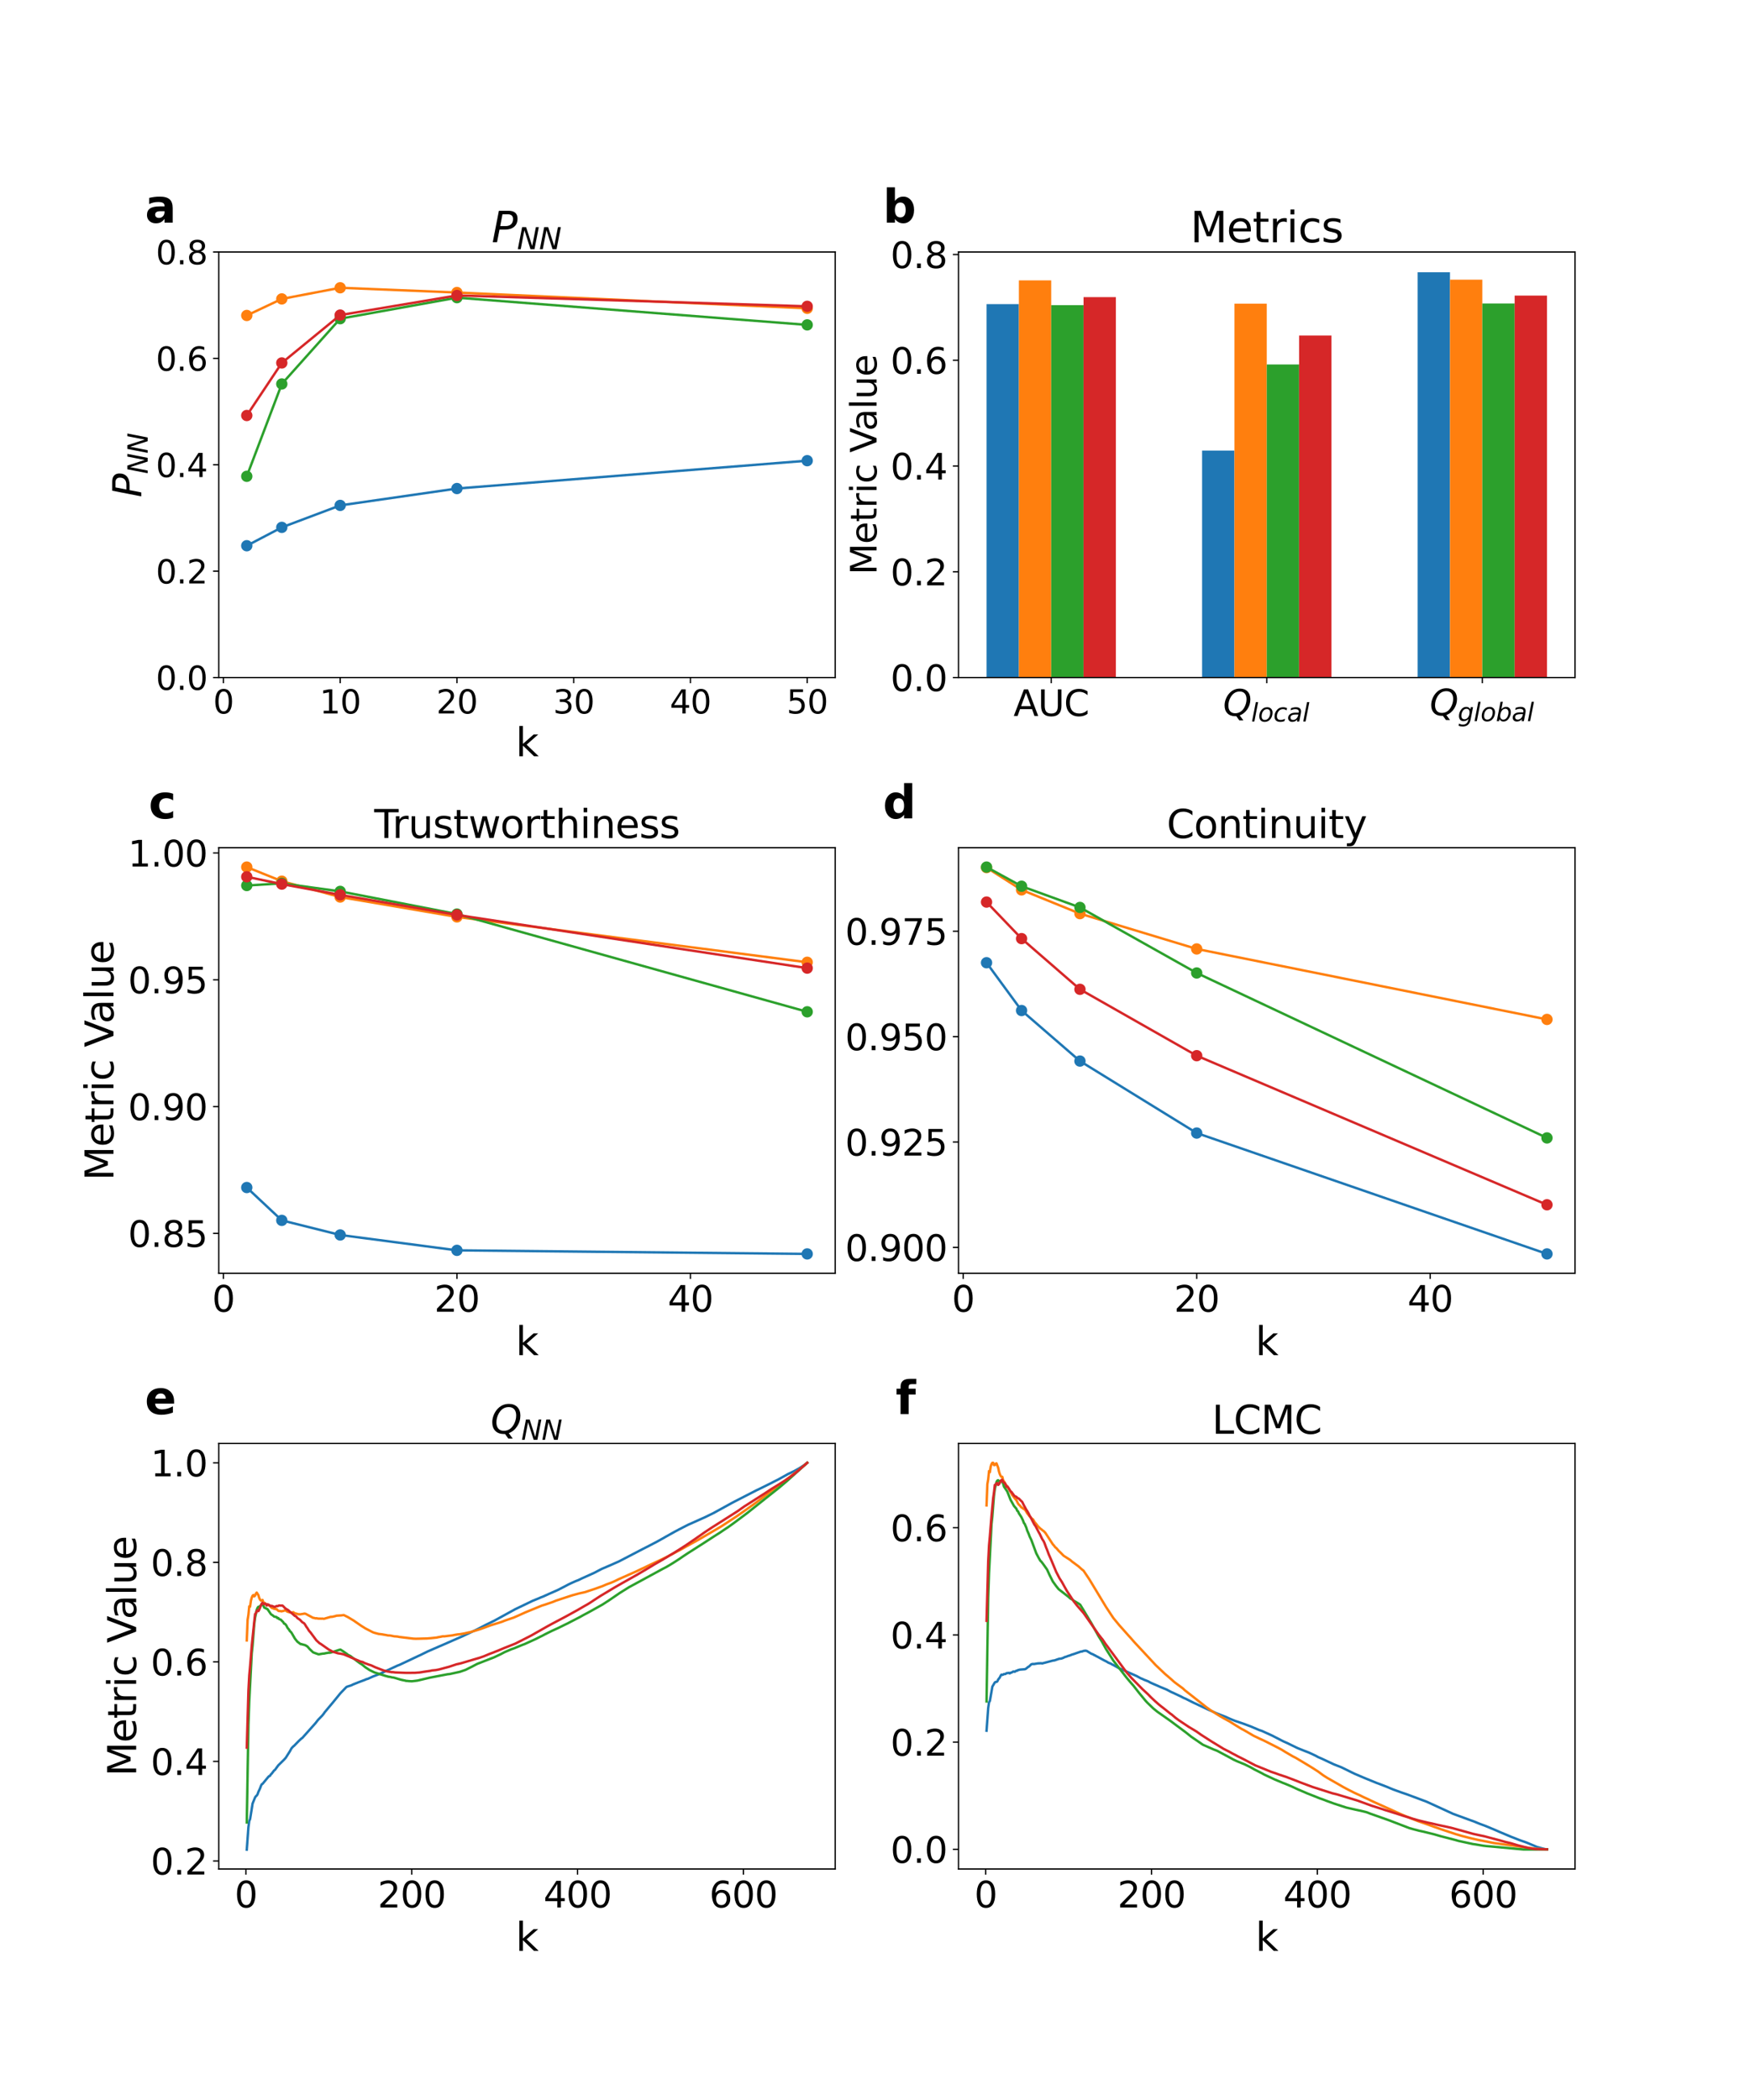 <?xml version="1.0" encoding="utf-8" standalone="no"?>
<!DOCTYPE svg PUBLIC "-//W3C//DTD SVG 1.1//EN"
  "http://www.w3.org/Graphics/SVG/1.1/DTD/svg11.dtd">
<svg xmlns:xlink="http://www.w3.org/1999/xlink" width="1080pt" height="1296pt" viewBox="0 0 1080 1296" xmlns="http://www.w3.org/2000/svg" version="1.1">
 <defs>
  <style type="text/css">*{stroke-linejoin: round; stroke-linecap: butt}</style>
 </defs>
 <g id="figure_1">
  <g id="patch_1">
   <path d="M 0 1296 
L 1080 1296 
L 1080 0 
L 0 0 
z
" style="fill: #ffffff"/>
  </g>
  <g id="axes_1">
   <g id="patch_2">
    <path d="M 135 418.131 
L 515.455 418.131 
L 515.455 155.52 
L 135 155.52 
z
" style="fill: #ffffff"/>
   </g>
   <g id="matplotlib.axis_1">
    <g id="xtick_1">
     <g id="line2d_1">
      <defs>
       <path id="mbd59e15c3a" d="M 0 0 
L 0 3.5 
" style="stroke: #000000; stroke-width: 0.8"/>
      </defs>
      <g>
       <use xlink:href="#mbd59e15c3a" x="137.882" y="418.131" style="stroke: #000000; stroke-width: 0.8"/>
      </g>
     </g>
     <g id="text_1">
      <!-- 0 -->
      <g transform="translate(131.52 440.327) scale(0.2 -0.2)">
       <defs>
        <path id="DejaVuSans-30" d="M 2034 4250 
Q 1547 4250 1301 3770 
Q 1056 3291 1056 2328 
Q 1056 1369 1301 889 
Q 1547 409 2034 409 
Q 2525 409 2770 889 
Q 3016 1369 3016 2328 
Q 3016 3291 2770 3770 
Q 2525 4250 2034 4250 
z
M 2034 4750 
Q 2819 4750 3233 4129 
Q 3647 3509 3647 2328 
Q 3647 1150 3233 529 
Q 2819 -91 2034 -91 
Q 1250 -91 836 529 
Q 422 1150 422 2328 
Q 422 3509 836 4129 
Q 1250 4750 2034 4750 
z
" transform="scale(0.016)"/>
       </defs>
       <use xlink:href="#DejaVuSans-30"/>
      </g>
     </g>
    </g>
    <g id="xtick_2">
     <g id="line2d_2">
      <g>
       <use xlink:href="#mbd59e15c3a" x="209.938" y="418.131" style="stroke: #000000; stroke-width: 0.8"/>
      </g>
     </g>
     <g id="text_2">
      <!-- 10 -->
      <g transform="translate(197.213 440.327) scale(0.2 -0.2)">
       <defs>
        <path id="DejaVuSans-31" d="M 794 531 
L 1825 531 
L 1825 4091 
L 703 3866 
L 703 4441 
L 1819 4666 
L 2450 4666 
L 2450 531 
L 3481 531 
L 3481 0 
L 794 0 
L 794 531 
z
" transform="scale(0.016)"/>
       </defs>
       <use xlink:href="#DejaVuSans-31"/>
       <use xlink:href="#DejaVuSans-30" x="63.623"/>
      </g>
     </g>
    </g>
    <g id="xtick_3">
     <g id="line2d_3">
      <g>
       <use xlink:href="#mbd59e15c3a" x="281.994" y="418.131" style="stroke: #000000; stroke-width: 0.8"/>
      </g>
     </g>
     <g id="text_3">
      <!-- 20 -->
      <g transform="translate(269.269 440.327) scale(0.2 -0.2)">
       <defs>
        <path id="DejaVuSans-32" d="M 1228 531 
L 3431 531 
L 3431 0 
L 469 0 
L 469 531 
Q 828 903 1448 1529 
Q 2069 2156 2228 2338 
Q 2531 2678 2651 2914 
Q 2772 3150 2772 3378 
Q 2772 3750 2511 3984 
Q 2250 4219 1831 4219 
Q 1534 4219 1204 4116 
Q 875 4013 500 3803 
L 500 4441 
Q 881 4594 1212 4672 
Q 1544 4750 1819 4750 
Q 2544 4750 2975 4387 
Q 3406 4025 3406 3419 
Q 3406 3131 3298 2873 
Q 3191 2616 2906 2266 
Q 2828 2175 2409 1742 
Q 1991 1309 1228 531 
z
" transform="scale(0.016)"/>
       </defs>
       <use xlink:href="#DejaVuSans-32"/>
       <use xlink:href="#DejaVuSans-30" x="63.623"/>
      </g>
     </g>
    </g>
    <g id="xtick_4">
     <g id="line2d_4">
      <g>
       <use xlink:href="#mbd59e15c3a" x="354.05" y="418.131" style="stroke: #000000; stroke-width: 0.8"/>
      </g>
     </g>
     <g id="text_4">
      <!-- 30 -->
      <g transform="translate(341.325 440.327) scale(0.2 -0.2)">
       <defs>
        <path id="DejaVuSans-33" d="M 2597 2516 
Q 3050 2419 3304 2112 
Q 3559 1806 3559 1356 
Q 3559 666 3084 287 
Q 2609 -91 1734 -91 
Q 1441 -91 1130 -33 
Q 819 25 488 141 
L 488 750 
Q 750 597 1062 519 
Q 1375 441 1716 441 
Q 2309 441 2620 675 
Q 2931 909 2931 1356 
Q 2931 1769 2642 2001 
Q 2353 2234 1838 2234 
L 1294 2234 
L 1294 2753 
L 1863 2753 
Q 2328 2753 2575 2939 
Q 2822 3125 2822 3475 
Q 2822 3834 2567 4026 
Q 2313 4219 1838 4219 
Q 1578 4219 1281 4162 
Q 984 4106 628 3988 
L 628 4550 
Q 988 4650 1302 4700 
Q 1616 4750 1894 4750 
Q 2613 4750 3031 4423 
Q 3450 4097 3450 3541 
Q 3450 3153 3228 2886 
Q 3006 2619 2597 2516 
z
" transform="scale(0.016)"/>
       </defs>
       <use xlink:href="#DejaVuSans-33"/>
       <use xlink:href="#DejaVuSans-30" x="63.623"/>
      </g>
     </g>
    </g>
    <g id="xtick_5">
     <g id="line2d_5">
      <g>
       <use xlink:href="#mbd59e15c3a" x="426.105" y="418.131" style="stroke: #000000; stroke-width: 0.8"/>
      </g>
     </g>
     <g id="text_5">
      <!-- 40 -->
      <g transform="translate(413.38 440.327) scale(0.2 -0.2)">
       <defs>
        <path id="DejaVuSans-34" d="M 2419 4116 
L 825 1625 
L 2419 1625 
L 2419 4116 
z
M 2253 4666 
L 3047 4666 
L 3047 1625 
L 3713 1625 
L 3713 1100 
L 3047 1100 
L 3047 0 
L 2419 0 
L 2419 1100 
L 313 1100 
L 313 1709 
L 2253 4666 
z
" transform="scale(0.016)"/>
       </defs>
       <use xlink:href="#DejaVuSans-34"/>
       <use xlink:href="#DejaVuSans-30" x="63.623"/>
      </g>
     </g>
    </g>
    <g id="xtick_6">
     <g id="line2d_6">
      <g>
       <use xlink:href="#mbd59e15c3a" x="498.161" y="418.131" style="stroke: #000000; stroke-width: 0.8"/>
      </g>
     </g>
     <g id="text_6">
      <!-- 50 -->
      <g transform="translate(485.436 440.327) scale(0.2 -0.2)">
       <defs>
        <path id="DejaVuSans-35" d="M 691 4666 
L 3169 4666 
L 3169 4134 
L 1269 4134 
L 1269 2991 
Q 1406 3038 1543 3061 
Q 1681 3084 1819 3084 
Q 2600 3084 3056 2656 
Q 3513 2228 3513 1497 
Q 3513 744 3044 326 
Q 2575 -91 1722 -91 
Q 1428 -91 1123 -41 
Q 819 9 494 109 
L 494 744 
Q 775 591 1075 516 
Q 1375 441 1709 441 
Q 2250 441 2565 725 
Q 2881 1009 2881 1497 
Q 2881 1984 2565 2268 
Q 2250 2553 1709 2553 
Q 1456 2553 1204 2497 
Q 953 2441 691 2322 
L 691 4666 
z
" transform="scale(0.016)"/>
       </defs>
       <use xlink:href="#DejaVuSans-35"/>
       <use xlink:href="#DejaVuSans-30" x="63.623"/>
      </g>
     </g>
    </g>
    <g id="text_7">
     <!-- k -->
     <g transform="translate(318.279 466.723) scale(0.24 -0.24)">
      <defs>
       <path id="DejaVuSans-6b" d="M 581 4863 
L 1159 4863 
L 1159 1991 
L 2875 3500 
L 3609 3500 
L 1753 1863 
L 3688 0 
L 2938 0 
L 1159 1709 
L 1159 0 
L 581 0 
L 581 4863 
z
" transform="scale(0.016)"/>
      </defs>
      <use xlink:href="#DejaVuSans-6b"/>
     </g>
    </g>
   </g>
   <g id="matplotlib.axis_2">
    <g id="ytick_1">
     <g id="line2d_7">
      <defs>
       <path id="m6a1281a03c" d="M 0 0 
L -3.5 0 
" style="stroke: #000000; stroke-width: 0.8"/>
      </defs>
      <g>
       <use xlink:href="#m6a1281a03c" x="135" y="418.131" style="stroke: #000000; stroke-width: 0.8"/>
      </g>
     </g>
     <g id="text_8">
      <!-- 0.0 -->
      <g transform="translate(96.194 425.729) scale(0.2 -0.2)">
       <defs>
        <path id="DejaVuSans-2e" d="M 684 794 
L 1344 794 
L 1344 0 
L 684 0 
L 684 794 
z
" transform="scale(0.016)"/>
       </defs>
       <use xlink:href="#DejaVuSans-30"/>
       <use xlink:href="#DejaVuSans-2e" x="63.623"/>
       <use xlink:href="#DejaVuSans-30" x="95.41"/>
      </g>
     </g>
    </g>
    <g id="ytick_2">
     <g id="line2d_8">
      <g>
       <use xlink:href="#m6a1281a03c" x="135" y="352.478" style="stroke: #000000; stroke-width: 0.8"/>
      </g>
     </g>
     <g id="text_9">
      <!-- 0.2 -->
      <g transform="translate(96.194 360.076) scale(0.2 -0.2)">
       <use xlink:href="#DejaVuSans-30"/>
       <use xlink:href="#DejaVuSans-2e" x="63.623"/>
       <use xlink:href="#DejaVuSans-32" x="95.41"/>
      </g>
     </g>
    </g>
    <g id="ytick_3">
     <g id="line2d_9">
      <g>
       <use xlink:href="#m6a1281a03c" x="135" y="286.825" style="stroke: #000000; stroke-width: 0.8"/>
      </g>
     </g>
     <g id="text_10">
      <!-- 0.4 -->
      <g transform="translate(96.194 294.424) scale(0.2 -0.2)">
       <use xlink:href="#DejaVuSans-30"/>
       <use xlink:href="#DejaVuSans-2e" x="63.623"/>
       <use xlink:href="#DejaVuSans-34" x="95.41"/>
      </g>
     </g>
    </g>
    <g id="ytick_4">
     <g id="line2d_10">
      <g>
       <use xlink:href="#m6a1281a03c" x="135" y="221.173" style="stroke: #000000; stroke-width: 0.8"/>
      </g>
     </g>
     <g id="text_11">
      <!-- 0.6 -->
      <g transform="translate(96.194 228.771) scale(0.2 -0.2)">
       <defs>
        <path id="DejaVuSans-36" d="M 2113 2584 
Q 1688 2584 1439 2293 
Q 1191 2003 1191 1497 
Q 1191 994 1439 701 
Q 1688 409 2113 409 
Q 2538 409 2786 701 
Q 3034 994 3034 1497 
Q 3034 2003 2786 2293 
Q 2538 2584 2113 2584 
z
M 3366 4563 
L 3366 3988 
Q 3128 4100 2886 4159 
Q 2644 4219 2406 4219 
Q 1781 4219 1451 3797 
Q 1122 3375 1075 2522 
Q 1259 2794 1537 2939 
Q 1816 3084 2150 3084 
Q 2853 3084 3261 2657 
Q 3669 2231 3669 1497 
Q 3669 778 3244 343 
Q 2819 -91 2113 -91 
Q 1303 -91 875 529 
Q 447 1150 447 2328 
Q 447 3434 972 4092 
Q 1497 4750 2381 4750 
Q 2619 4750 2861 4703 
Q 3103 4656 3366 4563 
z
" transform="scale(0.016)"/>
       </defs>
       <use xlink:href="#DejaVuSans-30"/>
       <use xlink:href="#DejaVuSans-2e" x="63.623"/>
       <use xlink:href="#DejaVuSans-36" x="95.41"/>
      </g>
     </g>
    </g>
    <g id="ytick_5">
     <g id="line2d_11">
      <g>
       <use xlink:href="#m6a1281a03c" x="135" y="155.52" style="stroke: #000000; stroke-width: 0.8"/>
      </g>
     </g>
     <g id="text_12">
      <!-- 0.8 -->
      <g transform="translate(96.194 163.118) scale(0.2 -0.2)">
       <defs>
        <path id="DejaVuSans-38" d="M 2034 2216 
Q 1584 2216 1326 1975 
Q 1069 1734 1069 1313 
Q 1069 891 1326 650 
Q 1584 409 2034 409 
Q 2484 409 2743 651 
Q 3003 894 3003 1313 
Q 3003 1734 2745 1975 
Q 2488 2216 2034 2216 
z
M 1403 2484 
Q 997 2584 770 2862 
Q 544 3141 544 3541 
Q 544 4100 942 4425 
Q 1341 4750 2034 4750 
Q 2731 4750 3128 4425 
Q 3525 4100 3525 3541 
Q 3525 3141 3298 2862 
Q 3072 2584 2669 2484 
Q 3125 2378 3379 2068 
Q 3634 1759 3634 1313 
Q 3634 634 3220 271 
Q 2806 -91 2034 -91 
Q 1263 -91 848 271 
Q 434 634 434 1313 
Q 434 1759 690 2068 
Q 947 2378 1403 2484 
z
M 1172 3481 
Q 1172 3119 1398 2916 
Q 1625 2713 2034 2713 
Q 2441 2713 2670 2916 
Q 2900 3119 2900 3481 
Q 2900 3844 2670 4047 
Q 2441 4250 2034 4250 
Q 1625 4250 1398 4047 
Q 1172 3844 1172 3481 
z
" transform="scale(0.016)"/>
       </defs>
       <use xlink:href="#DejaVuSans-30"/>
       <use xlink:href="#DejaVuSans-2e" x="63.623"/>
       <use xlink:href="#DejaVuSans-38" x="95.41"/>
      </g>
     </g>
    </g>
    <g id="text_13">
     <!-- $P_{NN}$ -->
     <g transform="translate(87.203 306.985) rotate(-90) scale(0.24 -0.24)">
      <defs>
       <path id="DejaVuSans-Oblique-50" d="M 1081 4666 
L 2541 4666 
Q 3178 4666 3512 4369 
Q 3847 4072 3847 3500 
Q 3847 2731 3353 2303 
Q 2859 1875 1966 1875 
L 1172 1875 
L 806 0 
L 172 0 
L 1081 4666 
z
M 1613 4147 
L 1275 2394 
L 2069 2394 
Q 2606 2394 2893 2669 
Q 3181 2944 3181 3456 
Q 3181 3784 2986 3965 
Q 2791 4147 2438 4147 
L 1613 4147 
z
" transform="scale(0.016)"/>
       <path id="DejaVuSans-Oblique-4e" d="M 1081 4666 
L 1931 4666 
L 3219 666 
L 4000 4666 
L 4616 4666 
L 3706 0 
L 2853 0 
L 1569 4025 
L 788 0 
L 172 0 
L 1081 4666 
z
" transform="scale(0.016)"/>
      </defs>
      <use xlink:href="#DejaVuSans-Oblique-50" transform="translate(0 0.094)"/>
      <use xlink:href="#DejaVuSans-Oblique-4e" transform="translate(60.303 -16.312) scale(0.7)"/>
      <use xlink:href="#DejaVuSans-Oblique-4e" transform="translate(112.666 -16.312) scale(0.7)"/>
     </g>
    </g>
   </g>
   <g id="line2d_12">
    <path d="M 152.293 336.791 
L 173.91 325.462 
L 209.938 311.905 
L 281.994 301.495 
L 498.161 284.308 
" clip-path="url(#p634c72bf37)" style="fill: none; stroke: #1f77b4; stroke-width: 1.5; stroke-linecap: square"/>
    <defs>
     <path id="m172d82ecd7" d="M 0 3 
C 0.796 3 1.559 2.684 2.121 2.121 
C 2.684 1.559 3 0.796 3 0 
C 3 -0.796 2.684 -1.559 2.121 -2.121 
C 1.559 -2.684 0.796 -3 0 -3 
C -0.796 -3 -1.559 -2.684 -2.121 -2.121 
C -2.684 -1.559 -3 -0.796 -3 0 
C -3 0.796 -2.684 1.559 -2.121 2.121 
C -1.559 2.684 -0.796 3 0 3 
z
" style="stroke: #1f77b4"/>
    </defs>
    <g clip-path="url(#p634c72bf37)">
     <use xlink:href="#m172d82ecd7" x="152.293" y="336.791" style="fill: #1f77b4; stroke: #1f77b4"/>
     <use xlink:href="#m172d82ecd7" x="173.91" y="325.462" style="fill: #1f77b4; stroke: #1f77b4"/>
     <use xlink:href="#m172d82ecd7" x="209.938" y="311.905" style="fill: #1f77b4; stroke: #1f77b4"/>
     <use xlink:href="#m172d82ecd7" x="281.994" y="301.495" style="fill: #1f77b4; stroke: #1f77b4"/>
     <use xlink:href="#m172d82ecd7" x="498.161" y="284.308" style="fill: #1f77b4; stroke: #1f77b4"/>
    </g>
   </g>
   <g id="line2d_13">
    <path d="M 152.293 194.689 
L 173.91 184.473 
L 209.938 177.598 
L 281.994 180.527 
L 498.161 190.283 
" clip-path="url(#p634c72bf37)" style="fill: none; stroke: #ff7f0e; stroke-width: 1.5; stroke-linecap: square"/>
    <defs>
     <path id="md04366b692" d="M 0 3 
C 0.796 3 1.559 2.684 2.121 2.121 
C 2.684 1.559 3 0.796 3 0 
C 3 -0.796 2.684 -1.559 2.121 -2.121 
C 1.559 -2.684 0.796 -3 0 -3 
C -0.796 -3 -1.559 -2.684 -2.121 -2.121 
C -2.684 -1.559 -3 -0.796 -3 0 
C -3 0.796 -2.684 1.559 -2.121 2.121 
C -1.559 2.684 -0.796 3 0 3 
z
" style="stroke: #ff7f0e"/>
    </defs>
    <g clip-path="url(#p634c72bf37)">
     <use xlink:href="#md04366b692" x="152.293" y="194.689" style="fill: #ff7f0e; stroke: #ff7f0e"/>
     <use xlink:href="#md04366b692" x="173.91" y="184.473" style="fill: #ff7f0e; stroke: #ff7f0e"/>
     <use xlink:href="#md04366b692" x="209.938" y="177.598" style="fill: #ff7f0e; stroke: #ff7f0e"/>
     <use xlink:href="#md04366b692" x="281.994" y="180.527" style="fill: #ff7f0e; stroke: #ff7f0e"/>
     <use xlink:href="#md04366b692" x="498.161" y="190.283" style="fill: #ff7f0e; stroke: #ff7f0e"/>
    </g>
   </g>
   <g id="line2d_14">
    <path d="M 152.293 293.942 
L 173.91 236.956 
L 209.938 196.674 
L 281.994 183.698 
L 498.161 200.499 
" clip-path="url(#p634c72bf37)" style="fill: none; stroke: #2ca02c; stroke-width: 1.5; stroke-linecap: square"/>
    <defs>
     <path id="mf990fcd406" d="M 0 3 
C 0.796 3 1.559 2.684 2.121 2.121 
C 2.684 1.559 3 0.796 3 0 
C 3 -0.796 2.684 -1.559 2.121 -2.121 
C 1.559 -2.684 0.796 -3 0 -3 
C -0.796 -3 -1.559 -2.684 -2.121 -2.121 
C -2.684 -1.559 -3 -0.796 -3 0 
C -3 0.796 -2.684 1.559 -2.121 2.121 
C -1.559 2.684 -0.796 3 0 3 
z
" style="stroke: #2ca02c"/>
    </defs>
    <g clip-path="url(#p634c72bf37)">
     <use xlink:href="#mf990fcd406" x="152.293" y="293.942" style="fill: #2ca02c; stroke: #2ca02c"/>
     <use xlink:href="#mf990fcd406" x="173.91" y="236.956" style="fill: #2ca02c; stroke: #2ca02c"/>
     <use xlink:href="#mf990fcd406" x="209.938" y="196.674" style="fill: #2ca02c; stroke: #2ca02c"/>
     <use xlink:href="#mf990fcd406" x="281.994" y="183.698" style="fill: #2ca02c; stroke: #2ca02c"/>
     <use xlink:href="#mf990fcd406" x="498.161" y="200.499" style="fill: #2ca02c; stroke: #2ca02c"/>
    </g>
   </g>
   <g id="line2d_15">
    <path d="M 152.293 256.42 
L 173.91 223.981 
L 209.938 194.447 
L 281.994 182.343 
L 498.161 189.044 
" clip-path="url(#p634c72bf37)" style="fill: none; stroke: #d62728; stroke-width: 1.5; stroke-linecap: square"/>
    <defs>
     <path id="m11ec7389f6" d="M 0 3 
C 0.796 3 1.559 2.684 2.121 2.121 
C 2.684 1.559 3 0.796 3 0 
C 3 -0.796 2.684 -1.559 2.121 -2.121 
C 1.559 -2.684 0.796 -3 0 -3 
C -0.796 -3 -1.559 -2.684 -2.121 -2.121 
C -2.684 -1.559 -3 -0.796 -3 0 
C -3 0.796 -2.684 1.559 -2.121 2.121 
C -1.559 2.684 -0.796 3 0 3 
z
" style="stroke: #d62728"/>
    </defs>
    <g clip-path="url(#p634c72bf37)">
     <use xlink:href="#m11ec7389f6" x="152.293" y="256.42" style="fill: #d62728; stroke: #d62728"/>
     <use xlink:href="#m11ec7389f6" x="173.91" y="223.981" style="fill: #d62728; stroke: #d62728"/>
     <use xlink:href="#m11ec7389f6" x="209.938" y="194.447" style="fill: #d62728; stroke: #d62728"/>
     <use xlink:href="#m11ec7389f6" x="281.994" y="182.343" style="fill: #d62728; stroke: #d62728"/>
     <use xlink:href="#m11ec7389f6" x="498.161" y="189.044" style="fill: #d62728; stroke: #d62728"/>
    </g>
   </g>
   <g id="patch_3">
    <path d="M 135 418.131 
L 135 155.52 
" style="fill: none; stroke: #000000; stroke-width: 0.8; stroke-linejoin: miter; stroke-linecap: square"/>
   </g>
   <g id="patch_4">
    <path d="M 515.455 418.131 
L 515.455 155.52 
" style="fill: none; stroke: #000000; stroke-width: 0.8; stroke-linejoin: miter; stroke-linecap: square"/>
   </g>
   <g id="patch_5">
    <path d="M 135 418.131 
L 515.455 418.131 
" style="fill: none; stroke: #000000; stroke-width: 0.8; stroke-linejoin: miter; stroke-linecap: square"/>
   </g>
   <g id="patch_6">
    <path d="M 135 155.52 
L 515.455 155.52 
" style="fill: none; stroke: #000000; stroke-width: 0.8; stroke-linejoin: miter; stroke-linecap: square"/>
   </g>
   <g id="text_14">
    <!-- a -->
    <g transform="translate(89.473 137.404) scale(0.28 -0.28)">
     <defs>
      <path id="DejaVuSans-Bold-61" d="M 2106 1575 
Q 1756 1575 1579 1456 
Q 1403 1338 1403 1106 
Q 1403 894 1545 773 
Q 1688 653 1941 653 
Q 2256 653 2472 879 
Q 2688 1106 2688 1447 
L 2688 1575 
L 2106 1575 
z
M 3816 1997 
L 3816 0 
L 2688 0 
L 2688 519 
Q 2463 200 2181 54 
Q 1900 -91 1497 -91 
Q 953 -91 614 226 
Q 275 544 275 1050 
Q 275 1666 698 1953 
Q 1122 2241 2028 2241 
L 2688 2241 
L 2688 2328 
Q 2688 2594 2478 2717 
Q 2269 2841 1825 2841 
Q 1466 2841 1156 2769 
Q 847 2697 581 2553 
L 581 3406 
Q 941 3494 1303 3539 
Q 1666 3584 2028 3584 
Q 2975 3584 3395 3211 
Q 3816 2838 3816 1997 
z
" transform="scale(0.016)"/>
     </defs>
     <use xlink:href="#DejaVuSans-Bold-61"/>
    </g>
   </g>
   <g id="text_15">
    <!-- $P_{NN}$ -->
    <g transform="translate(303.387 149.52) scale(0.26 -0.26)">
     <use xlink:href="#DejaVuSans-Oblique-50" transform="translate(0 0.094)"/>
     <use xlink:href="#DejaVuSans-Oblique-4e" transform="translate(60.303 -16.312) scale(0.7)"/>
     <use xlink:href="#DejaVuSans-Oblique-4e" transform="translate(112.666 -16.312) scale(0.7)"/>
    </g>
   </g>
  </g>
  <g id="axes_2">
   <g id="patch_7">
    <path d="M 591.545 418.131 
L 972 418.131 
L 972 155.52 
L 591.545 155.52 
z
" style="fill: #ffffff"/>
   </g>
   <g id="patch_8">
    <path d="M 608.839 418.131 
L 628.793 418.131 
L 628.793 187.682 
L 608.839 187.682 
z
" clip-path="url(#pcabe247eee)" style="fill: #1f77b4"/>
   </g>
   <g id="patch_9">
    <path d="M 741.865 418.131 
L 761.819 418.131 
L 761.819 278.068 
L 741.865 278.068 
z
" clip-path="url(#pcabe247eee)" style="fill: #1f77b4"/>
   </g>
   <g id="patch_10">
    <path d="M 874.891 418.131 
L 894.845 418.131 
L 894.845 168.025 
L 874.891 168.025 
z
" clip-path="url(#pcabe247eee)" style="fill: #1f77b4"/>
   </g>
   <g id="patch_11">
    <path d="M 628.793 418.131 
L 648.747 418.131 
L 648.747 173.035 
L 628.793 173.035 
z
" clip-path="url(#pcabe247eee)" style="fill: #ff7f0e"/>
   </g>
   <g id="patch_12">
    <path d="M 761.819 418.131 
L 781.773 418.131 
L 781.773 187.388 
L 761.819 187.388 
z
" clip-path="url(#pcabe247eee)" style="fill: #ff7f0e"/>
   </g>
   <g id="patch_13">
    <path d="M 894.845 418.131 
L 914.799 418.131 
L 914.799 172.604 
L 894.845 172.604 
z
" clip-path="url(#pcabe247eee)" style="fill: #ff7f0e"/>
   </g>
   <g id="patch_14">
    <path d="M 648.747 418.131 
L 668.701 418.131 
L 668.701 188.313 
L 648.747 188.313 
z
" clip-path="url(#pcabe247eee)" style="fill: #2ca02c"/>
   </g>
   <g id="patch_15">
    <path d="M 781.773 418.131 
L 801.727 418.131 
L 801.727 224.919 
L 781.773 224.919 
z
" clip-path="url(#pcabe247eee)" style="fill: #2ca02c"/>
   </g>
   <g id="patch_16">
    <path d="M 914.799 418.131 
L 934.753 418.131 
L 934.753 187.278 
L 914.799 187.278 
z
" clip-path="url(#pcabe247eee)" style="fill: #2ca02c"/>
   </g>
   <g id="patch_17">
    <path d="M 668.701 418.131 
L 688.654 418.131 
L 688.654 183.37 
L 668.701 183.37 
z
" clip-path="url(#pcabe247eee)" style="fill: #d62728"/>
   </g>
   <g id="patch_18">
    <path d="M 801.727 418.131 
L 821.681 418.131 
L 821.681 207.085 
L 801.727 207.085 
z
" clip-path="url(#pcabe247eee)" style="fill: #d62728"/>
   </g>
   <g id="patch_19">
    <path d="M 934.753 418.131 
L 954.707 418.131 
L 954.707 182.429 
L 934.753 182.429 
z
" clip-path="url(#pcabe247eee)" style="fill: #d62728"/>
   </g>
   <g id="matplotlib.axis_3">
    <g id="xtick_7">
     <g id="line2d_16">
      <g>
       <use xlink:href="#mbd59e15c3a" x="648.747" y="418.131" style="stroke: #000000; stroke-width: 0.8"/>
      </g>
     </g>
     <g id="text_16">
      <!-- AUC -->
      <g transform="translate(625.49 441.847) scale(0.22 -0.22)">
       <defs>
        <path id="DejaVuSans-41" d="M 2188 4044 
L 1331 1722 
L 3047 1722 
L 2188 4044 
z
M 1831 4666 
L 2547 4666 
L 4325 0 
L 3669 0 
L 3244 1197 
L 1141 1197 
L 716 0 
L 50 0 
L 1831 4666 
z
" transform="scale(0.016)"/>
        <path id="DejaVuSans-55" d="M 556 4666 
L 1191 4666 
L 1191 1831 
Q 1191 1081 1462 751 
Q 1734 422 2344 422 
Q 2950 422 3222 751 
Q 3494 1081 3494 1831 
L 3494 4666 
L 4128 4666 
L 4128 1753 
Q 4128 841 3676 375 
Q 3225 -91 2344 -91 
Q 1459 -91 1007 375 
Q 556 841 556 1753 
L 556 4666 
z
" transform="scale(0.016)"/>
        <path id="DejaVuSans-43" d="M 4122 4306 
L 4122 3641 
Q 3803 3938 3442 4084 
Q 3081 4231 2675 4231 
Q 1875 4231 1450 3742 
Q 1025 3253 1025 2328 
Q 1025 1406 1450 917 
Q 1875 428 2675 428 
Q 3081 428 3442 575 
Q 3803 722 4122 1019 
L 4122 359 
Q 3791 134 3420 21 
Q 3050 -91 2638 -91 
Q 1578 -91 968 557 
Q 359 1206 359 2328 
Q 359 3453 968 4101 
Q 1578 4750 2638 4750 
Q 3056 4750 3426 4639 
Q 3797 4528 4122 4306 
z
" transform="scale(0.016)"/>
       </defs>
       <use xlink:href="#DejaVuSans-41"/>
       <use xlink:href="#DejaVuSans-55" x="68.408"/>
       <use xlink:href="#DejaVuSans-43" x="141.602"/>
      </g>
     </g>
    </g>
    <g id="xtick_8">
     <g id="line2d_17">
      <g>
       <use xlink:href="#mbd59e15c3a" x="781.773" y="418.131" style="stroke: #000000; stroke-width: 0.8"/>
      </g>
     </g>
     <g id="text_17">
      <!-- $Q_{local}$ -->
      <g transform="translate(754.823 441.847) scale(0.22 -0.22)">
       <defs>
        <path id="DejaVuSans-Oblique-51" d="M 2309 -84 
Q 2275 -88 2237 -89 
Q 2200 -91 2125 -91 
Q 1250 -91 756 411 
Q 263 913 263 1797 
Q 263 2319 452 2844 
Q 641 3369 978 3788 
Q 1369 4269 1858 4509 
Q 2347 4750 2938 4750 
Q 3794 4750 4287 4245 
Q 4781 3741 4781 2869 
Q 4781 1928 4265 1147 
Q 3750 366 2919 44 
L 3553 -825 
L 2847 -825 
L 2309 -84 
z
M 2919 4238 
Q 2400 4238 2003 3986 
Q 1606 3734 1313 3219 
Q 1125 2891 1026 2522 
Q 928 2153 928 1778 
Q 928 1128 1239 775 
Q 1550 422 2119 422 
Q 2631 422 3032 676 
Q 3434 931 3719 1434 
Q 3909 1772 4009 2142 
Q 4109 2513 4109 2881 
Q 4109 3528 3796 3883 
Q 3484 4238 2919 4238 
z
" transform="scale(0.016)"/>
        <path id="DejaVuSans-Oblique-6c" d="M 1172 4863 
L 1747 4863 
L 800 0 
L 225 0 
L 1172 4863 
z
" transform="scale(0.016)"/>
        <path id="DejaVuSans-Oblique-6f" d="M 1625 -91 
Q 1009 -91 651 289 
Q 294 669 294 1325 
Q 294 1706 417 2101 
Q 541 2497 738 2766 
Q 1047 3184 1428 3384 
Q 1809 3584 2291 3584 
Q 2888 3584 3255 3212 
Q 3622 2841 3622 2241 
Q 3622 1825 3500 1412 
Q 3378 1000 3181 728 
Q 2875 309 2494 109 
Q 2113 -91 1625 -91 
z
M 891 1344 
Q 891 869 1089 633 
Q 1288 397 1691 397 
Q 2269 397 2648 901 
Q 3028 1406 3028 2181 
Q 3028 2634 2825 2865 
Q 2622 3097 2228 3097 
Q 1903 3097 1650 2945 
Q 1397 2794 1197 2484 
Q 1050 2253 970 1956 
Q 891 1659 891 1344 
z
" transform="scale(0.016)"/>
        <path id="DejaVuSans-Oblique-63" d="M 3431 3366 
L 3316 2797 
Q 3109 2947 2876 3022 
Q 2644 3097 2394 3097 
Q 2119 3097 1870 3000 
Q 1622 2903 1453 2725 
Q 1184 2453 1037 2087 
Q 891 1722 891 1331 
Q 891 859 1127 628 
Q 1363 397 1844 397 
Q 2081 397 2348 469 
Q 2616 541 2906 684 
L 2797 116 
Q 2547 13 2283 -39 
Q 2019 -91 1741 -91 
Q 1044 -91 669 257 
Q 294 606 294 1253 
Q 294 1797 489 2255 
Q 684 2713 1069 3078 
Q 1331 3328 1684 3456 
Q 2038 3584 2456 3584 
Q 2700 3584 2940 3529 
Q 3181 3475 3431 3366 
z
" transform="scale(0.016)"/>
        <path id="DejaVuSans-Oblique-61" d="M 3438 1997 
L 3047 0 
L 2472 0 
L 2578 531 
Q 2325 219 2001 64 
Q 1678 -91 1281 -91 
Q 834 -91 548 182 
Q 263 456 263 884 
Q 263 1497 752 1853 
Q 1241 2209 2100 2209 
L 2900 2209 
L 2931 2363 
Q 2938 2388 2941 2417 
Q 2944 2447 2944 2509 
Q 2944 2788 2717 2942 
Q 2491 3097 2081 3097 
Q 1800 3097 1504 3025 
Q 1209 2953 897 2809 
L 997 3341 
Q 1322 3463 1633 3523 
Q 1944 3584 2234 3584 
Q 2853 3584 3176 3315 
Q 3500 3047 3500 2534 
Q 3500 2431 3484 2292 
Q 3469 2153 3438 1997 
z
M 2816 1759 
L 2241 1759 
Q 1534 1759 1195 1570 
Q 856 1381 856 984 
Q 856 709 1029 553 
Q 1203 397 1509 397 
Q 1978 397 2328 733 
Q 2678 1069 2791 1631 
L 2816 1759 
z
" transform="scale(0.016)"/>
       </defs>
       <use xlink:href="#DejaVuSans-Oblique-51" transform="translate(0 0.781)"/>
       <use xlink:href="#DejaVuSans-Oblique-6c" transform="translate(78.711 -15.625) scale(0.7)"/>
       <use xlink:href="#DejaVuSans-Oblique-6f" transform="translate(98.159 -15.625) scale(0.7)"/>
       <use xlink:href="#DejaVuSans-Oblique-63" transform="translate(140.986 -15.625) scale(0.7)"/>
       <use xlink:href="#DejaVuSans-Oblique-61" transform="translate(179.473 -15.625) scale(0.7)"/>
       <use xlink:href="#DejaVuSans-Oblique-6c" transform="translate(222.368 -15.625) scale(0.7)"/>
      </g>
     </g>
    </g>
    <g id="xtick_9">
     <g id="line2d_18">
      <g>
       <use xlink:href="#mbd59e15c3a" x="914.799" y="418.131" style="stroke: #000000; stroke-width: 0.8"/>
      </g>
     </g>
     <g id="text_18">
      <!-- $Q_{global}$ -->
      <g transform="translate(882.349 441.631) scale(0.22 -0.22)">
       <defs>
        <path id="DejaVuSans-Oblique-67" d="M 3816 3500 
L 3219 434 
Q 3047 -456 2561 -893 
Q 2075 -1331 1253 -1331 
Q 950 -1331 690 -1286 
Q 431 -1241 206 -1147 
L 313 -588 
Q 525 -725 762 -790 
Q 1000 -856 1269 -856 
Q 1816 -856 2167 -557 
Q 2519 -259 2631 300 
L 2681 563 
Q 2441 288 2122 144 
Q 1803 0 1434 0 
Q 903 0 598 351 
Q 294 703 294 1319 
Q 294 1803 478 2267 
Q 663 2731 997 3091 
Q 1219 3328 1514 3456 
Q 1809 3584 2131 3584 
Q 2484 3584 2746 3420 
Q 3009 3256 3138 2956 
L 3238 3500 
L 3816 3500 
z
M 2950 2216 
Q 2950 2641 2750 2872 
Q 2550 3103 2181 3103 
Q 1953 3103 1747 3012 
Q 1541 2922 1394 2759 
Q 1156 2491 1023 2127 
Q 891 1763 891 1375 
Q 891 944 1092 712 
Q 1294 481 1672 481 
Q 2219 481 2584 976 
Q 2950 1472 2950 2216 
z
" transform="scale(0.016)"/>
        <path id="DejaVuSans-Oblique-62" d="M 3169 2138 
Q 3169 2591 2961 2847 
Q 2753 3103 2388 3103 
Q 2122 3103 1889 2973 
Q 1656 2844 1484 2597 
Q 1303 2338 1198 1995 
Q 1094 1653 1094 1313 
Q 1094 881 1298 636 
Q 1503 391 1863 391 
Q 2134 391 2365 517 
Q 2597 644 2772 891 
Q 2950 1147 3059 1487 
Q 3169 1828 3169 2138 
z
M 1381 2969 
Q 1594 3256 1914 3420 
Q 2234 3584 2584 3584 
Q 3122 3584 3439 3221 
Q 3756 2859 3756 2241 
Q 3756 1734 3570 1259 
Q 3384 784 3041 416 
Q 2816 172 2522 40 
Q 2228 -91 1906 -91 
Q 1566 -91 1316 65 
Q 1066 222 909 531 
L 806 0 
L 231 0 
L 1178 4863 
L 1753 4863 
L 1381 2969 
z
" transform="scale(0.016)"/>
       </defs>
       <use xlink:href="#DejaVuSans-Oblique-51" transform="translate(0 0.781)"/>
       <use xlink:href="#DejaVuSans-Oblique-67" transform="translate(78.711 -15.625) scale(0.7)"/>
       <use xlink:href="#DejaVuSans-Oblique-6c" transform="translate(123.145 -15.625) scale(0.7)"/>
       <use xlink:href="#DejaVuSans-Oblique-6f" transform="translate(142.593 -15.625) scale(0.7)"/>
       <use xlink:href="#DejaVuSans-Oblique-62" transform="translate(185.42 -15.625) scale(0.7)"/>
       <use xlink:href="#DejaVuSans-Oblique-61" transform="translate(229.854 -15.625) scale(0.7)"/>
       <use xlink:href="#DejaVuSans-Oblique-6c" transform="translate(272.749 -15.625) scale(0.7)"/>
      </g>
     </g>
    </g>
   </g>
   <g id="matplotlib.axis_4">
    <g id="ytick_6">
     <g id="line2d_19">
      <g>
       <use xlink:href="#m6a1281a03c" x="591.545" y="418.131" style="stroke: #000000; stroke-width: 0.8"/>
      </g>
     </g>
     <g id="text_19">
      <!-- 0.0 -->
      <g transform="translate(549.559 426.489) scale(0.22 -0.22)">
       <use xlink:href="#DejaVuSans-30"/>
       <use xlink:href="#DejaVuSans-2e" x="63.623"/>
       <use xlink:href="#DejaVuSans-30" x="95.41"/>
      </g>
     </g>
    </g>
    <g id="ytick_7">
     <g id="line2d_20">
      <g>
       <use xlink:href="#m6a1281a03c" x="591.545" y="352.866" style="stroke: #000000; stroke-width: 0.8"/>
      </g>
     </g>
     <g id="text_20">
      <!-- 0.2 -->
      <g transform="translate(549.559 361.224) scale(0.22 -0.22)">
       <use xlink:href="#DejaVuSans-30"/>
       <use xlink:href="#DejaVuSans-2e" x="63.623"/>
       <use xlink:href="#DejaVuSans-32" x="95.41"/>
      </g>
     </g>
    </g>
    <g id="ytick_8">
     <g id="line2d_21">
      <g>
       <use xlink:href="#m6a1281a03c" x="591.545" y="287.602" style="stroke: #000000; stroke-width: 0.8"/>
      </g>
     </g>
     <g id="text_21">
      <!-- 0.4 -->
      <g transform="translate(549.559 295.96) scale(0.22 -0.22)">
       <use xlink:href="#DejaVuSans-30"/>
       <use xlink:href="#DejaVuSans-2e" x="63.623"/>
       <use xlink:href="#DejaVuSans-34" x="95.41"/>
      </g>
     </g>
    </g>
    <g id="ytick_9">
     <g id="line2d_22">
      <g>
       <use xlink:href="#m6a1281a03c" x="591.545" y="222.337" style="stroke: #000000; stroke-width: 0.8"/>
      </g>
     </g>
     <g id="text_22">
      <!-- 0.6 -->
      <g transform="translate(549.559 230.695) scale(0.22 -0.22)">
       <use xlink:href="#DejaVuSans-30"/>
       <use xlink:href="#DejaVuSans-2e" x="63.623"/>
       <use xlink:href="#DejaVuSans-36" x="95.41"/>
      </g>
     </g>
    </g>
    <g id="ytick_10">
     <g id="line2d_23">
      <g>
       <use xlink:href="#m6a1281a03c" x="591.545" y="157.073" style="stroke: #000000; stroke-width: 0.8"/>
      </g>
     </g>
     <g id="text_23">
      <!-- 0.8 -->
      <g transform="translate(549.559 165.431) scale(0.22 -0.22)">
       <use xlink:href="#DejaVuSans-30"/>
       <use xlink:href="#DejaVuSans-2e" x="63.623"/>
       <use xlink:href="#DejaVuSans-38" x="95.41"/>
      </g>
     </g>
    </g>
    <g id="text_24">
     <!-- Metric Value -->
     <g transform="translate(540.983 354.728) rotate(-90) scale(0.22 -0.22)">
      <defs>
       <path id="DejaVuSans-4d" d="M 628 4666 
L 1569 4666 
L 2759 1491 
L 3956 4666 
L 4897 4666 
L 4897 0 
L 4281 0 
L 4281 4097 
L 3078 897 
L 2444 897 
L 1241 4097 
L 1241 0 
L 628 0 
L 628 4666 
z
" transform="scale(0.016)"/>
       <path id="DejaVuSans-65" d="M 3597 1894 
L 3597 1613 
L 953 1613 
Q 991 1019 1311 708 
Q 1631 397 2203 397 
Q 2534 397 2845 478 
Q 3156 559 3463 722 
L 3463 178 
Q 3153 47 2828 -22 
Q 2503 -91 2169 -91 
Q 1331 -91 842 396 
Q 353 884 353 1716 
Q 353 2575 817 3079 
Q 1281 3584 2069 3584 
Q 2775 3584 3186 3129 
Q 3597 2675 3597 1894 
z
M 3022 2063 
Q 3016 2534 2758 2815 
Q 2500 3097 2075 3097 
Q 1594 3097 1305 2825 
Q 1016 2553 972 2059 
L 3022 2063 
z
" transform="scale(0.016)"/>
       <path id="DejaVuSans-74" d="M 1172 4494 
L 1172 3500 
L 2356 3500 
L 2356 3053 
L 1172 3053 
L 1172 1153 
Q 1172 725 1289 603 
Q 1406 481 1766 481 
L 2356 481 
L 2356 0 
L 1766 0 
Q 1100 0 847 248 
Q 594 497 594 1153 
L 594 3053 
L 172 3053 
L 172 3500 
L 594 3500 
L 594 4494 
L 1172 4494 
z
" transform="scale(0.016)"/>
       <path id="DejaVuSans-72" d="M 2631 2963 
Q 2534 3019 2420 3045 
Q 2306 3072 2169 3072 
Q 1681 3072 1420 2755 
Q 1159 2438 1159 1844 
L 1159 0 
L 581 0 
L 581 3500 
L 1159 3500 
L 1159 2956 
Q 1341 3275 1631 3429 
Q 1922 3584 2338 3584 
Q 2397 3584 2469 3576 
Q 2541 3569 2628 3553 
L 2631 2963 
z
" transform="scale(0.016)"/>
       <path id="DejaVuSans-69" d="M 603 3500 
L 1178 3500 
L 1178 0 
L 603 0 
L 603 3500 
z
M 603 4863 
L 1178 4863 
L 1178 4134 
L 603 4134 
L 603 4863 
z
" transform="scale(0.016)"/>
       <path id="DejaVuSans-63" d="M 3122 3366 
L 3122 2828 
Q 2878 2963 2633 3030 
Q 2388 3097 2138 3097 
Q 1578 3097 1268 2742 
Q 959 2388 959 1747 
Q 959 1106 1268 751 
Q 1578 397 2138 397 
Q 2388 397 2633 464 
Q 2878 531 3122 666 
L 3122 134 
Q 2881 22 2623 -34 
Q 2366 -91 2075 -91 
Q 1284 -91 818 406 
Q 353 903 353 1747 
Q 353 2603 823 3093 
Q 1294 3584 2113 3584 
Q 2378 3584 2631 3529 
Q 2884 3475 3122 3366 
z
" transform="scale(0.016)"/>
       <path id="DejaVuSans-20" transform="scale(0.016)"/>
       <path id="DejaVuSans-56" d="M 1831 0 
L 50 4666 
L 709 4666 
L 2188 738 
L 3669 4666 
L 4325 4666 
L 2547 0 
L 1831 0 
z
" transform="scale(0.016)"/>
       <path id="DejaVuSans-61" d="M 2194 1759 
Q 1497 1759 1228 1600 
Q 959 1441 959 1056 
Q 959 750 1161 570 
Q 1363 391 1709 391 
Q 2188 391 2477 730 
Q 2766 1069 2766 1631 
L 2766 1759 
L 2194 1759 
z
M 3341 1997 
L 3341 0 
L 2766 0 
L 2766 531 
Q 2569 213 2275 61 
Q 1981 -91 1556 -91 
Q 1019 -91 701 211 
Q 384 513 384 1019 
Q 384 1609 779 1909 
Q 1175 2209 1959 2209 
L 2766 2209 
L 2766 2266 
Q 2766 2663 2505 2880 
Q 2244 3097 1772 3097 
Q 1472 3097 1187 3025 
Q 903 2953 641 2809 
L 641 3341 
Q 956 3463 1253 3523 
Q 1550 3584 1831 3584 
Q 2591 3584 2966 3190 
Q 3341 2797 3341 1997 
z
" transform="scale(0.016)"/>
       <path id="DejaVuSans-6c" d="M 603 4863 
L 1178 4863 
L 1178 0 
L 603 0 
L 603 4863 
z
" transform="scale(0.016)"/>
       <path id="DejaVuSans-75" d="M 544 1381 
L 544 3500 
L 1119 3500 
L 1119 1403 
Q 1119 906 1312 657 
Q 1506 409 1894 409 
Q 2359 409 2629 706 
Q 2900 1003 2900 1516 
L 2900 3500 
L 3475 3500 
L 3475 0 
L 2900 0 
L 2900 538 
Q 2691 219 2414 64 
Q 2138 -91 1772 -91 
Q 1169 -91 856 284 
Q 544 659 544 1381 
z
M 1991 3584 
L 1991 3584 
z
" transform="scale(0.016)"/>
      </defs>
      <use xlink:href="#DejaVuSans-4d"/>
      <use xlink:href="#DejaVuSans-65" x="86.279"/>
      <use xlink:href="#DejaVuSans-74" x="147.803"/>
      <use xlink:href="#DejaVuSans-72" x="187.012"/>
      <use xlink:href="#DejaVuSans-69" x="228.125"/>
      <use xlink:href="#DejaVuSans-63" x="255.908"/>
      <use xlink:href="#DejaVuSans-20" x="310.889"/>
      <use xlink:href="#DejaVuSans-56" x="342.676"/>
      <use xlink:href="#DejaVuSans-61" x="403.334"/>
      <use xlink:href="#DejaVuSans-6c" x="464.613"/>
      <use xlink:href="#DejaVuSans-75" x="492.396"/>
      <use xlink:href="#DejaVuSans-65" x="555.775"/>
     </g>
    </g>
   </g>
   <g id="patch_20">
    <path d="M 591.545 418.131 
L 591.545 155.52 
" style="fill: none; stroke: #000000; stroke-width: 0.8; stroke-linejoin: miter; stroke-linecap: square"/>
   </g>
   <g id="patch_21">
    <path d="M 972 418.131 
L 972 155.52 
" style="fill: none; stroke: #000000; stroke-width: 0.8; stroke-linejoin: miter; stroke-linecap: square"/>
   </g>
   <g id="patch_22">
    <path d="M 591.545 418.131 
L 972 418.131 
" style="fill: none; stroke: #000000; stroke-width: 0.8; stroke-linejoin: miter; stroke-linecap: square"/>
   </g>
   <g id="patch_23">
    <path d="M 591.545 155.52 
L 972 155.52 
" style="fill: none; stroke: #000000; stroke-width: 0.8; stroke-linejoin: miter; stroke-linecap: square"/>
   </g>
   <g id="text_25">
    <!-- b -->
    <g transform="translate(544.872 137.404) scale(0.28 -0.28)">
     <defs>
      <path id="DejaVuSans-Bold-62" d="M 2400 722 
Q 2759 722 2948 984 
Q 3138 1247 3138 1747 
Q 3138 2247 2948 2509 
Q 2759 2772 2400 2772 
Q 2041 2772 1848 2508 
Q 1656 2244 1656 1747 
Q 1656 1250 1848 986 
Q 2041 722 2400 722 
z
M 1656 2988 
Q 1888 3294 2169 3439 
Q 2450 3584 2816 3584 
Q 3463 3584 3878 3070 
Q 4294 2556 4294 1747 
Q 4294 938 3878 423 
Q 3463 -91 2816 -91 
Q 2450 -91 2169 54 
Q 1888 200 1656 506 
L 1656 0 
L 538 0 
L 538 4863 
L 1656 4863 
L 1656 2988 
z
" transform="scale(0.016)"/>
     </defs>
     <use xlink:href="#DejaVuSans-Bold-62"/>
    </g>
   </g>
   <g id="text_26">
    <!-- Metrics -->
    <g transform="translate(734.585 149.52) scale(0.26 -0.26)">
     <defs>
      <path id="DejaVuSans-73" d="M 2834 3397 
L 2834 2853 
Q 2591 2978 2328 3040 
Q 2066 3103 1784 3103 
Q 1356 3103 1142 2972 
Q 928 2841 928 2578 
Q 928 2378 1081 2264 
Q 1234 2150 1697 2047 
L 1894 2003 
Q 2506 1872 2764 1633 
Q 3022 1394 3022 966 
Q 3022 478 2636 193 
Q 2250 -91 1575 -91 
Q 1294 -91 989 -36 
Q 684 19 347 128 
L 347 722 
Q 666 556 975 473 
Q 1284 391 1588 391 
Q 1994 391 2212 530 
Q 2431 669 2431 922 
Q 2431 1156 2273 1281 
Q 2116 1406 1581 1522 
L 1381 1569 
Q 847 1681 609 1914 
Q 372 2147 372 2553 
Q 372 3047 722 3315 
Q 1072 3584 1716 3584 
Q 2034 3584 2315 3537 
Q 2597 3491 2834 3397 
z
" transform="scale(0.016)"/>
     </defs>
     <use xlink:href="#DejaVuSans-4d"/>
     <use xlink:href="#DejaVuSans-65" x="86.279"/>
     <use xlink:href="#DejaVuSans-74" x="147.803"/>
     <use xlink:href="#DejaVuSans-72" x="187.012"/>
     <use xlink:href="#DejaVuSans-69" x="228.125"/>
     <use xlink:href="#DejaVuSans-63" x="255.908"/>
     <use xlink:href="#DejaVuSans-73" x="310.889"/>
    </g>
   </g>
  </g>
  <g id="axes_3">
   <g id="patch_24">
    <path d="M 135 785.785 
L 515.455 785.785 
L 515.455 523.175 
L 135 523.175 
z
" style="fill: #ffffff"/>
   </g>
   <g id="matplotlib.axis_5">
    <g id="xtick_10">
     <g id="line2d_24">
      <g>
       <use xlink:href="#mbd59e15c3a" x="137.882" y="785.785" style="stroke: #000000; stroke-width: 0.8"/>
      </g>
     </g>
     <g id="text_27">
      <!-- 0 -->
      <g transform="translate(130.883 809.502) scale(0.22 -0.22)">
       <use xlink:href="#DejaVuSans-30"/>
      </g>
     </g>
    </g>
    <g id="xtick_11">
     <g id="line2d_25">
      <g>
       <use xlink:href="#mbd59e15c3a" x="281.994" y="785.785" style="stroke: #000000; stroke-width: 0.8"/>
      </g>
     </g>
     <g id="text_28">
      <!-- 20 -->
      <g transform="translate(267.996 809.502) scale(0.22 -0.22)">
       <use xlink:href="#DejaVuSans-32"/>
       <use xlink:href="#DejaVuSans-30" x="63.623"/>
      </g>
     </g>
    </g>
    <g id="xtick_12">
     <g id="line2d_26">
      <g>
       <use xlink:href="#mbd59e15c3a" x="426.105" y="785.785" style="stroke: #000000; stroke-width: 0.8"/>
      </g>
     </g>
     <g id="text_29">
      <!-- 40 -->
      <g transform="translate(412.108 809.502) scale(0.22 -0.22)">
       <use xlink:href="#DejaVuSans-34"/>
       <use xlink:href="#DejaVuSans-30" x="63.623"/>
      </g>
     </g>
    </g>
    <g id="text_30">
     <!-- k -->
     <g transform="translate(318.279 836.313) scale(0.24 -0.24)">
      <use xlink:href="#DejaVuSans-6b"/>
     </g>
    </g>
   </g>
   <g id="matplotlib.axis_6">
    <g id="ytick_11">
     <g id="line2d_27">
      <g>
       <use xlink:href="#m6a1281a03c" x="135" y="761.157" style="stroke: #000000; stroke-width: 0.8"/>
      </g>
     </g>
     <g id="text_31">
      <!-- 0.85 -->
      <g transform="translate(79.016 769.516) scale(0.22 -0.22)">
       <use xlink:href="#DejaVuSans-30"/>
       <use xlink:href="#DejaVuSans-2e" x="63.623"/>
       <use xlink:href="#DejaVuSans-38" x="95.41"/>
       <use xlink:href="#DejaVuSans-35" x="159.033"/>
      </g>
     </g>
    </g>
    <g id="ytick_12">
     <g id="line2d_28">
      <g>
       <use xlink:href="#m6a1281a03c" x="135" y="682.903" style="stroke: #000000; stroke-width: 0.8"/>
      </g>
     </g>
     <g id="text_32">
      <!-- 0.90 -->
      <g transform="translate(79.016 691.261) scale(0.22 -0.22)">
       <defs>
        <path id="DejaVuSans-39" d="M 703 97 
L 703 672 
Q 941 559 1184 500 
Q 1428 441 1663 441 
Q 2288 441 2617 861 
Q 2947 1281 2994 2138 
Q 2813 1869 2534 1725 
Q 2256 1581 1919 1581 
Q 1219 1581 811 2004 
Q 403 2428 403 3163 
Q 403 3881 828 4315 
Q 1253 4750 1959 4750 
Q 2769 4750 3195 4129 
Q 3622 3509 3622 2328 
Q 3622 1225 3098 567 
Q 2575 -91 1691 -91 
Q 1453 -91 1209 -44 
Q 966 3 703 97 
z
M 1959 2075 
Q 2384 2075 2632 2365 
Q 2881 2656 2881 3163 
Q 2881 3666 2632 3958 
Q 2384 4250 1959 4250 
Q 1534 4250 1286 3958 
Q 1038 3666 1038 3163 
Q 1038 2656 1286 2365 
Q 1534 2075 1959 2075 
z
" transform="scale(0.016)"/>
       </defs>
       <use xlink:href="#DejaVuSans-30"/>
       <use xlink:href="#DejaVuSans-2e" x="63.623"/>
       <use xlink:href="#DejaVuSans-39" x="95.41"/>
       <use xlink:href="#DejaVuSans-30" x="159.033"/>
      </g>
     </g>
    </g>
    <g id="ytick_13">
     <g id="line2d_29">
      <g>
       <use xlink:href="#m6a1281a03c" x="135" y="604.648" style="stroke: #000000; stroke-width: 0.8"/>
      </g>
     </g>
     <g id="text_33">
      <!-- 0.95 -->
      <g transform="translate(79.016 613.006) scale(0.22 -0.22)">
       <use xlink:href="#DejaVuSans-30"/>
       <use xlink:href="#DejaVuSans-2e" x="63.623"/>
       <use xlink:href="#DejaVuSans-39" x="95.41"/>
       <use xlink:href="#DejaVuSans-35" x="159.033"/>
      </g>
     </g>
    </g>
    <g id="ytick_14">
     <g id="line2d_30">
      <g>
       <use xlink:href="#m6a1281a03c" x="135" y="526.393" style="stroke: #000000; stroke-width: 0.8"/>
      </g>
     </g>
     <g id="text_34">
      <!-- 1.00 -->
      <g transform="translate(79.016 534.751) scale(0.22 -0.22)">
       <use xlink:href="#DejaVuSans-31"/>
       <use xlink:href="#DejaVuSans-2e" x="63.623"/>
       <use xlink:href="#DejaVuSans-30" x="95.41"/>
       <use xlink:href="#DejaVuSans-30" x="159.033"/>
      </g>
     </g>
    </g>
    <g id="text_35">
     <!-- Metric Value -->
     <g transform="translate(70.024 728.556) rotate(-90) scale(0.24 -0.24)">
      <use xlink:href="#DejaVuSans-4d"/>
      <use xlink:href="#DejaVuSans-65" x="86.279"/>
      <use xlink:href="#DejaVuSans-74" x="147.803"/>
      <use xlink:href="#DejaVuSans-72" x="187.012"/>
      <use xlink:href="#DejaVuSans-69" x="228.125"/>
      <use xlink:href="#DejaVuSans-63" x="255.908"/>
      <use xlink:href="#DejaVuSans-20" x="310.889"/>
      <use xlink:href="#DejaVuSans-56" x="342.676"/>
      <use xlink:href="#DejaVuSans-61" x="403.334"/>
      <use xlink:href="#DejaVuSans-6c" x="464.613"/>
      <use xlink:href="#DejaVuSans-75" x="492.396"/>
      <use xlink:href="#DejaVuSans-65" x="555.775"/>
     </g>
    </g>
   </g>
   <g id="line2d_31">
    <path d="M 152.293 732.878 
L 173.91 753.142 
L 209.938 762.153 
L 281.994 771.643 
L 498.161 773.848 
" clip-path="url(#p850bae56a0)" style="fill: none; stroke: #1f77b4; stroke-width: 1.5; stroke-linecap: square"/>
    <g clip-path="url(#p850bae56a0)">
     <use xlink:href="#m172d82ecd7" x="152.293" y="732.878" style="fill: #1f77b4; stroke: #1f77b4"/>
     <use xlink:href="#m172d82ecd7" x="173.91" y="753.142" style="fill: #1f77b4; stroke: #1f77b4"/>
     <use xlink:href="#m172d82ecd7" x="209.938" y="762.153" style="fill: #1f77b4; stroke: #1f77b4"/>
     <use xlink:href="#m172d82ecd7" x="281.994" y="771.643" style="fill: #1f77b4; stroke: #1f77b4"/>
     <use xlink:href="#m172d82ecd7" x="498.161" y="773.848" style="fill: #1f77b4; stroke: #1f77b4"/>
    </g>
   </g>
   <g id="line2d_32">
    <path d="M 152.293 535.112 
L 173.91 543.823 
L 209.938 553.607 
L 281.994 565.875 
L 498.161 593.86 
" clip-path="url(#p850bae56a0)" style="fill: none; stroke: #ff7f0e; stroke-width: 1.5; stroke-linecap: square"/>
    <g clip-path="url(#p850bae56a0)">
     <use xlink:href="#md04366b692" x="152.293" y="535.112" style="fill: #ff7f0e; stroke: #ff7f0e"/>
     <use xlink:href="#md04366b692" x="173.91" y="543.823" style="fill: #ff7f0e; stroke: #ff7f0e"/>
     <use xlink:href="#md04366b692" x="209.938" y="553.607" style="fill: #ff7f0e; stroke: #ff7f0e"/>
     <use xlink:href="#md04366b692" x="281.994" y="565.875" style="fill: #ff7f0e; stroke: #ff7f0e"/>
     <use xlink:href="#md04366b692" x="498.161" y="593.86" style="fill: #ff7f0e; stroke: #ff7f0e"/>
    </g>
   </g>
   <g id="line2d_33">
    <path d="M 152.293 546.488 
L 173.91 545.157 
L 209.938 550.109 
L 281.994 564.108 
L 498.161 624.428 
" clip-path="url(#p850bae56a0)" style="fill: none; stroke: #2ca02c; stroke-width: 1.5; stroke-linecap: square"/>
    <g clip-path="url(#p850bae56a0)">
     <use xlink:href="#mf990fcd406" x="152.293" y="546.488" style="fill: #2ca02c; stroke: #2ca02c"/>
     <use xlink:href="#mf990fcd406" x="173.91" y="545.157" style="fill: #2ca02c; stroke: #2ca02c"/>
     <use xlink:href="#mf990fcd406" x="209.938" y="550.109" style="fill: #2ca02c; stroke: #2ca02c"/>
     <use xlink:href="#mf990fcd406" x="281.994" y="564.108" style="fill: #2ca02c; stroke: #2ca02c"/>
     <use xlink:href="#mf990fcd406" x="498.161" y="624.428" style="fill: #2ca02c; stroke: #2ca02c"/>
    </g>
   </g>
   <g id="line2d_34">
    <path d="M 152.293 541.101 
L 173.91 545.623 
L 209.938 552.254 
L 281.994 564.631 
L 498.161 597.476 
" clip-path="url(#p850bae56a0)" style="fill: none; stroke: #d62728; stroke-width: 1.5; stroke-linecap: square"/>
    <g clip-path="url(#p850bae56a0)">
     <use xlink:href="#m11ec7389f6" x="152.293" y="541.101" style="fill: #d62728; stroke: #d62728"/>
     <use xlink:href="#m11ec7389f6" x="173.91" y="545.623" style="fill: #d62728; stroke: #d62728"/>
     <use xlink:href="#m11ec7389f6" x="209.938" y="552.254" style="fill: #d62728; stroke: #d62728"/>
     <use xlink:href="#m11ec7389f6" x="281.994" y="564.631" style="fill: #d62728; stroke: #d62728"/>
     <use xlink:href="#m11ec7389f6" x="498.161" y="597.476" style="fill: #d62728; stroke: #d62728"/>
    </g>
   </g>
   <g id="patch_25">
    <path d="M 135 785.785 
L 135 523.175 
" style="fill: none; stroke: #000000; stroke-width: 0.8; stroke-linejoin: miter; stroke-linecap: square"/>
   </g>
   <g id="patch_26">
    <path d="M 515.455 785.785 
L 515.455 523.175 
" style="fill: none; stroke: #000000; stroke-width: 0.8; stroke-linejoin: miter; stroke-linecap: square"/>
   </g>
   <g id="patch_27">
    <path d="M 135 785.785 
L 515.455 785.785 
" style="fill: none; stroke: #000000; stroke-width: 0.8; stroke-linejoin: miter; stroke-linecap: square"/>
   </g>
   <g id="patch_28">
    <path d="M 135 523.175 
L 515.455 523.175 
" style="fill: none; stroke: #000000; stroke-width: 0.8; stroke-linejoin: miter; stroke-linecap: square"/>
   </g>
   <g id="text_36">
    <!-- c -->
    <g transform="translate(91.769 505.059) scale(0.28 -0.28)">
     <defs>
      <path id="DejaVuSans-Bold-63" d="M 3366 3391 
L 3366 2478 
Q 3138 2634 2908 2709 
Q 2678 2784 2431 2784 
Q 1963 2784 1702 2511 
Q 1441 2238 1441 1747 
Q 1441 1256 1702 982 
Q 1963 709 2431 709 
Q 2694 709 2930 787 
Q 3166 866 3366 1019 
L 3366 103 
Q 3103 6 2833 -42 
Q 2563 -91 2291 -91 
Q 1344 -91 809 395 
Q 275 881 275 1747 
Q 275 2613 809 3098 
Q 1344 3584 2291 3584 
Q 2566 3584 2833 3536 
Q 3100 3488 3366 3391 
z
" transform="scale(0.016)"/>
     </defs>
     <use xlink:href="#DejaVuSans-Bold-63"/>
    </g>
   </g>
   <g id="text_37">
    <!-- Trustworthiness -->
    <g transform="translate(230.95 517.175) scale(0.24 -0.24)">
     <defs>
      <path id="DejaVuSans-54" d="M -19 4666 
L 3928 4666 
L 3928 4134 
L 2272 4134 
L 2272 0 
L 1638 0 
L 1638 4134 
L -19 4134 
L -19 4666 
z
" transform="scale(0.016)"/>
      <path id="DejaVuSans-77" d="M 269 3500 
L 844 3500 
L 1563 769 
L 2278 3500 
L 2956 3500 
L 3675 769 
L 4391 3500 
L 4966 3500 
L 4050 0 
L 3372 0 
L 2619 2869 
L 1863 0 
L 1184 0 
L 269 3500 
z
" transform="scale(0.016)"/>
      <path id="DejaVuSans-6f" d="M 1959 3097 
Q 1497 3097 1228 2736 
Q 959 2375 959 1747 
Q 959 1119 1226 758 
Q 1494 397 1959 397 
Q 2419 397 2687 759 
Q 2956 1122 2956 1747 
Q 2956 2369 2687 2733 
Q 2419 3097 1959 3097 
z
M 1959 3584 
Q 2709 3584 3137 3096 
Q 3566 2609 3566 1747 
Q 3566 888 3137 398 
Q 2709 -91 1959 -91 
Q 1206 -91 779 398 
Q 353 888 353 1747 
Q 353 2609 779 3096 
Q 1206 3584 1959 3584 
z
" transform="scale(0.016)"/>
      <path id="DejaVuSans-68" d="M 3513 2113 
L 3513 0 
L 2938 0 
L 2938 2094 
Q 2938 2591 2744 2837 
Q 2550 3084 2163 3084 
Q 1697 3084 1428 2787 
Q 1159 2491 1159 1978 
L 1159 0 
L 581 0 
L 581 4863 
L 1159 4863 
L 1159 2956 
Q 1366 3272 1645 3428 
Q 1925 3584 2291 3584 
Q 2894 3584 3203 3211 
Q 3513 2838 3513 2113 
z
" transform="scale(0.016)"/>
      <path id="DejaVuSans-6e" d="M 3513 2113 
L 3513 0 
L 2938 0 
L 2938 2094 
Q 2938 2591 2744 2837 
Q 2550 3084 2163 3084 
Q 1697 3084 1428 2787 
Q 1159 2491 1159 1978 
L 1159 0 
L 581 0 
L 581 3500 
L 1159 3500 
L 1159 2956 
Q 1366 3272 1645 3428 
Q 1925 3584 2291 3584 
Q 2894 3584 3203 3211 
Q 3513 2838 3513 2113 
z
" transform="scale(0.016)"/>
     </defs>
     <use xlink:href="#DejaVuSans-54"/>
     <use xlink:href="#DejaVuSans-72" x="46.334"/>
     <use xlink:href="#DejaVuSans-75" x="87.447"/>
     <use xlink:href="#DejaVuSans-73" x="150.826"/>
     <use xlink:href="#DejaVuSans-74" x="202.926"/>
     <use xlink:href="#DejaVuSans-77" x="242.135"/>
     <use xlink:href="#DejaVuSans-6f" x="323.922"/>
     <use xlink:href="#DejaVuSans-72" x="385.104"/>
     <use xlink:href="#DejaVuSans-74" x="426.217"/>
     <use xlink:href="#DejaVuSans-68" x="465.426"/>
     <use xlink:href="#DejaVuSans-69" x="528.805"/>
     <use xlink:href="#DejaVuSans-6e" x="556.588"/>
     <use xlink:href="#DejaVuSans-65" x="619.967"/>
     <use xlink:href="#DejaVuSans-73" x="681.49"/>
     <use xlink:href="#DejaVuSans-73" x="733.59"/>
    </g>
   </g>
  </g>
  <g id="axes_4">
   <g id="patch_29">
    <path d="M 591.545 785.785 
L 972 785.785 
L 972 523.175 
L 591.545 523.175 
z
" style="fill: #ffffff"/>
   </g>
   <g id="matplotlib.axis_7">
    <g id="xtick_13">
     <g id="line2d_35">
      <g>
       <use xlink:href="#mbd59e15c3a" x="594.428" y="785.785" style="stroke: #000000; stroke-width: 0.8"/>
      </g>
     </g>
     <g id="text_38">
      <!-- 0 -->
      <g transform="translate(587.429 809.502) scale(0.22 -0.22)">
       <use xlink:href="#DejaVuSans-30"/>
      </g>
     </g>
    </g>
    <g id="xtick_14">
     <g id="line2d_36">
      <g>
       <use xlink:href="#mbd59e15c3a" x="738.539" y="785.785" style="stroke: #000000; stroke-width: 0.8"/>
      </g>
     </g>
     <g id="text_39">
      <!-- 20 -->
      <g transform="translate(724.542 809.502) scale(0.22 -0.22)">
       <use xlink:href="#DejaVuSans-32"/>
       <use xlink:href="#DejaVuSans-30" x="63.623"/>
      </g>
     </g>
    </g>
    <g id="xtick_15">
     <g id="line2d_37">
      <g>
       <use xlink:href="#mbd59e15c3a" x="882.651" y="785.785" style="stroke: #000000; stroke-width: 0.8"/>
      </g>
     </g>
     <g id="text_40">
      <!-- 40 -->
      <g transform="translate(868.653 809.502) scale(0.22 -0.22)">
       <use xlink:href="#DejaVuSans-34"/>
       <use xlink:href="#DejaVuSans-30" x="63.623"/>
      </g>
     </g>
    </g>
    <g id="text_41">
     <!-- k -->
     <g transform="translate(774.824 836.313) scale(0.24 -0.24)">
      <use xlink:href="#DejaVuSans-6b"/>
     </g>
    </g>
   </g>
   <g id="matplotlib.axis_8">
    <g id="ytick_15">
     <g id="line2d_38">
      <g>
       <use xlink:href="#m6a1281a03c" x="591.545" y="769.829" style="stroke: #000000; stroke-width: 0.8"/>
      </g>
     </g>
     <g id="text_42">
      <!-- 0.900 -->
      <g transform="translate(521.564 778.187) scale(0.22 -0.22)">
       <use xlink:href="#DejaVuSans-30"/>
       <use xlink:href="#DejaVuSans-2e" x="63.623"/>
       <use xlink:href="#DejaVuSans-39" x="95.41"/>
       <use xlink:href="#DejaVuSans-30" x="159.033"/>
       <use xlink:href="#DejaVuSans-30" x="222.656"/>
      </g>
     </g>
    </g>
    <g id="ytick_16">
     <g id="line2d_39">
      <g>
       <use xlink:href="#m6a1281a03c" x="591.545" y="704.797" style="stroke: #000000; stroke-width: 0.8"/>
      </g>
     </g>
     <g id="text_43">
      <!-- 0.925 -->
      <g transform="translate(521.564 713.155) scale(0.22 -0.22)">
       <use xlink:href="#DejaVuSans-30"/>
       <use xlink:href="#DejaVuSans-2e" x="63.623"/>
       <use xlink:href="#DejaVuSans-39" x="95.41"/>
       <use xlink:href="#DejaVuSans-32" x="159.033"/>
       <use xlink:href="#DejaVuSans-35" x="222.656"/>
      </g>
     </g>
    </g>
    <g id="ytick_17">
     <g id="line2d_40">
      <g>
       <use xlink:href="#m6a1281a03c" x="591.545" y="639.764" style="stroke: #000000; stroke-width: 0.8"/>
      </g>
     </g>
     <g id="text_44">
      <!-- 0.950 -->
      <g transform="translate(521.564 648.122) scale(0.22 -0.22)">
       <use xlink:href="#DejaVuSans-30"/>
       <use xlink:href="#DejaVuSans-2e" x="63.623"/>
       <use xlink:href="#DejaVuSans-39" x="95.41"/>
       <use xlink:href="#DejaVuSans-35" x="159.033"/>
       <use xlink:href="#DejaVuSans-30" x="222.656"/>
      </g>
     </g>
    </g>
    <g id="ytick_18">
     <g id="line2d_41">
      <g>
       <use xlink:href="#m6a1281a03c" x="591.545" y="574.732" style="stroke: #000000; stroke-width: 0.8"/>
      </g>
     </g>
     <g id="text_45">
      <!-- 0.975 -->
      <g transform="translate(521.564 583.09) scale(0.22 -0.22)">
       <defs>
        <path id="DejaVuSans-37" d="M 525 4666 
L 3525 4666 
L 3525 4397 
L 1831 0 
L 1172 0 
L 2766 4134 
L 525 4134 
L 525 4666 
z
" transform="scale(0.016)"/>
       </defs>
       <use xlink:href="#DejaVuSans-30"/>
       <use xlink:href="#DejaVuSans-2e" x="63.623"/>
       <use xlink:href="#DejaVuSans-39" x="95.41"/>
       <use xlink:href="#DejaVuSans-37" x="159.033"/>
       <use xlink:href="#DejaVuSans-35" x="222.656"/>
      </g>
     </g>
    </g>
   </g>
   <g id="line2d_42">
    <path d="M 608.839 594.144 
L 630.456 623.641 
L 666.483 654.833 
L 738.539 699.257 
L 954.707 773.848 
" clip-path="url(#pc45d9f76ce)" style="fill: none; stroke: #1f77b4; stroke-width: 1.5; stroke-linecap: square"/>
    <g clip-path="url(#pc45d9f76ce)">
     <use xlink:href="#m172d82ecd7" x="608.839" y="594.144" style="fill: #1f77b4; stroke: #1f77b4"/>
     <use xlink:href="#m172d82ecd7" x="630.456" y="623.641" style="fill: #1f77b4; stroke: #1f77b4"/>
     <use xlink:href="#m172d82ecd7" x="666.483" y="654.833" style="fill: #1f77b4; stroke: #1f77b4"/>
     <use xlink:href="#m172d82ecd7" x="738.539" y="699.257" style="fill: #1f77b4; stroke: #1f77b4"/>
     <use xlink:href="#m172d82ecd7" x="954.707" y="773.848" style="fill: #1f77b4; stroke: #1f77b4"/>
    </g>
   </g>
   <g id="line2d_43">
    <path d="M 608.839 535.427 
L 630.456 549.183 
L 666.483 563.845 
L 738.539 585.636 
L 954.707 629.132 
" clip-path="url(#pc45d9f76ce)" style="fill: none; stroke: #ff7f0e; stroke-width: 1.5; stroke-linecap: square"/>
    <g clip-path="url(#pc45d9f76ce)">
     <use xlink:href="#md04366b692" x="608.839" y="535.427" style="fill: #ff7f0e; stroke: #ff7f0e"/>
     <use xlink:href="#md04366b692" x="630.456" y="549.183" style="fill: #ff7f0e; stroke: #ff7f0e"/>
     <use xlink:href="#md04366b692" x="666.483" y="563.845" style="fill: #ff7f0e; stroke: #ff7f0e"/>
     <use xlink:href="#md04366b692" x="738.539" y="585.636" style="fill: #ff7f0e; stroke: #ff7f0e"/>
     <use xlink:href="#md04366b692" x="954.707" y="629.132" style="fill: #ff7f0e; stroke: #ff7f0e"/>
    </g>
   </g>
   <g id="line2d_44">
    <path d="M 608.839 535.112 
L 630.456 546.932 
L 666.483 560.019 
L 738.539 600.466 
L 954.707 702.267 
" clip-path="url(#pc45d9f76ce)" style="fill: none; stroke: #2ca02c; stroke-width: 1.5; stroke-linecap: square"/>
    <g clip-path="url(#pc45d9f76ce)">
     <use xlink:href="#mf990fcd406" x="608.839" y="535.112" style="fill: #2ca02c; stroke: #2ca02c"/>
     <use xlink:href="#mf990fcd406" x="630.456" y="546.932" style="fill: #2ca02c; stroke: #2ca02c"/>
     <use xlink:href="#mf990fcd406" x="666.483" y="560.019" style="fill: #2ca02c; stroke: #2ca02c"/>
     <use xlink:href="#mf990fcd406" x="738.539" y="600.466" style="fill: #2ca02c; stroke: #2ca02c"/>
     <use xlink:href="#mf990fcd406" x="954.707" y="702.267" style="fill: #2ca02c; stroke: #2ca02c"/>
    </g>
   </g>
   <g id="line2d_45">
    <path d="M 608.839 556.707 
L 630.456 579.262 
L 666.483 610.548 
L 738.539 651.505 
L 954.707 743.522 
" clip-path="url(#pc45d9f76ce)" style="fill: none; stroke: #d62728; stroke-width: 1.5; stroke-linecap: square"/>
    <g clip-path="url(#pc45d9f76ce)">
     <use xlink:href="#m11ec7389f6" x="608.839" y="556.707" style="fill: #d62728; stroke: #d62728"/>
     <use xlink:href="#m11ec7389f6" x="630.456" y="579.262" style="fill: #d62728; stroke: #d62728"/>
     <use xlink:href="#m11ec7389f6" x="666.483" y="610.548" style="fill: #d62728; stroke: #d62728"/>
     <use xlink:href="#m11ec7389f6" x="738.539" y="651.505" style="fill: #d62728; stroke: #d62728"/>
     <use xlink:href="#m11ec7389f6" x="954.707" y="743.522" style="fill: #d62728; stroke: #d62728"/>
    </g>
   </g>
   <g id="patch_30">
    <path d="M 591.545 785.785 
L 591.545 523.175 
" style="fill: none; stroke: #000000; stroke-width: 0.8; stroke-linejoin: miter; stroke-linecap: square"/>
   </g>
   <g id="patch_31">
    <path d="M 972 785.785 
L 972 523.175 
" style="fill: none; stroke: #000000; stroke-width: 0.8; stroke-linejoin: miter; stroke-linecap: square"/>
   </g>
   <g id="patch_32">
    <path d="M 591.545 785.785 
L 972 785.785 
" style="fill: none; stroke: #000000; stroke-width: 0.8; stroke-linejoin: miter; stroke-linecap: square"/>
   </g>
   <g id="patch_33">
    <path d="M 591.545 523.175 
L 972 523.175 
" style="fill: none; stroke: #000000; stroke-width: 0.8; stroke-linejoin: miter; stroke-linecap: square"/>
   </g>
   <g id="text_46">
    <!-- d -->
    <g transform="translate(544.872 505.059) scale(0.28 -0.28)">
     <defs>
      <path id="DejaVuSans-Bold-64" d="M 2919 2988 
L 2919 4863 
L 4044 4863 
L 4044 0 
L 2919 0 
L 2919 506 
Q 2688 197 2409 53 
Q 2131 -91 1766 -91 
Q 1119 -91 703 423 
Q 288 938 288 1747 
Q 288 2556 703 3070 
Q 1119 3584 1766 3584 
Q 2128 3584 2408 3439 
Q 2688 3294 2919 2988 
z
M 2181 722 
Q 2541 722 2730 984 
Q 2919 1247 2919 1747 
Q 2919 2247 2730 2509 
Q 2541 2772 2181 2772 
Q 1825 2772 1636 2509 
Q 1447 2247 1447 1747 
Q 1447 1247 1636 984 
Q 1825 722 2181 722 
z
" transform="scale(0.016)"/>
     </defs>
     <use xlink:href="#DejaVuSans-Bold-64"/>
    </g>
   </g>
   <g id="text_47">
    <!-- Continuity -->
    <g transform="translate(720.057 517.175) scale(0.24 -0.24)">
     <defs>
      <path id="DejaVuSans-79" d="M 2059 -325 
Q 1816 -950 1584 -1140 
Q 1353 -1331 966 -1331 
L 506 -1331 
L 506 -850 
L 844 -850 
Q 1081 -850 1212 -737 
Q 1344 -625 1503 -206 
L 1606 56 
L 191 3500 
L 800 3500 
L 1894 763 
L 2988 3500 
L 3597 3500 
L 2059 -325 
z
" transform="scale(0.016)"/>
     </defs>
     <use xlink:href="#DejaVuSans-43"/>
     <use xlink:href="#DejaVuSans-6f" x="69.824"/>
     <use xlink:href="#DejaVuSans-6e" x="131.006"/>
     <use xlink:href="#DejaVuSans-74" x="194.385"/>
     <use xlink:href="#DejaVuSans-69" x="233.594"/>
     <use xlink:href="#DejaVuSans-6e" x="261.377"/>
     <use xlink:href="#DejaVuSans-75" x="324.756"/>
     <use xlink:href="#DejaVuSans-69" x="388.135"/>
     <use xlink:href="#DejaVuSans-74" x="415.918"/>
     <use xlink:href="#DejaVuSans-79" x="455.127"/>
    </g>
   </g>
  </g>
  <g id="axes_5">
   <g id="patch_34">
    <path d="M 135 1153.44 
L 515.455 1153.44 
L 515.455 890.829 
L 135 890.829 
z
" style="fill: #ffffff"/>
   </g>
   <g id="matplotlib.axis_9">
    <g id="xtick_16">
     <g id="line2d_46">
      <g>
       <use xlink:href="#mbd59e15c3a" x="151.782" y="1153.44" style="stroke: #000000; stroke-width: 0.8"/>
      </g>
     </g>
     <g id="text_48">
      <!-- 0 -->
      <g transform="translate(144.783 1177.157) scale(0.22 -0.22)">
       <use xlink:href="#DejaVuSans-30"/>
      </g>
     </g>
    </g>
    <g id="xtick_17">
     <g id="line2d_47">
      <g>
       <use xlink:href="#mbd59e15c3a" x="254.109" y="1153.44" style="stroke: #000000; stroke-width: 0.8"/>
      </g>
     </g>
     <g id="text_49">
      <!-- 200 -->
      <g transform="translate(233.113 1177.157) scale(0.22 -0.22)">
       <use xlink:href="#DejaVuSans-32"/>
       <use xlink:href="#DejaVuSans-30" x="63.623"/>
       <use xlink:href="#DejaVuSans-30" x="127.246"/>
      </g>
     </g>
    </g>
    <g id="xtick_18">
     <g id="line2d_48">
      <g>
       <use xlink:href="#mbd59e15c3a" x="356.437" y="1153.44" style="stroke: #000000; stroke-width: 0.8"/>
      </g>
     </g>
     <g id="text_50">
      <!-- 400 -->
      <g transform="translate(335.441 1177.157) scale(0.22 -0.22)">
       <use xlink:href="#DejaVuSans-34"/>
       <use xlink:href="#DejaVuSans-30" x="63.623"/>
       <use xlink:href="#DejaVuSans-30" x="127.246"/>
      </g>
     </g>
    </g>
    <g id="xtick_19">
     <g id="line2d_49">
      <g>
       <use xlink:href="#mbd59e15c3a" x="458.765" y="1153.44" style="stroke: #000000; stroke-width: 0.8"/>
      </g>
     </g>
     <g id="text_51">
      <!-- 600 -->
      <g transform="translate(437.769 1177.157) scale(0.22 -0.22)">
       <use xlink:href="#DejaVuSans-36"/>
       <use xlink:href="#DejaVuSans-30" x="63.623"/>
       <use xlink:href="#DejaVuSans-30" x="127.246"/>
      </g>
     </g>
    </g>
    <g id="text_52">
     <!-- k -->
     <g transform="translate(318.279 1203.968) scale(0.24 -0.24)">
      <use xlink:href="#DejaVuSans-6b"/>
     </g>
    </g>
   </g>
   <g id="matplotlib.axis_10">
    <g id="ytick_19">
     <g id="line2d_50">
      <g>
       <use xlink:href="#m6a1281a03c" x="135" y="1148.48" style="stroke: #000000; stroke-width: 0.8"/>
      </g>
     </g>
     <g id="text_53">
      <!-- 0.2 -->
      <g transform="translate(93.013 1156.838) scale(0.22 -0.22)">
       <use xlink:href="#DejaVuSans-30"/>
       <use xlink:href="#DejaVuSans-2e" x="63.623"/>
       <use xlink:href="#DejaVuSans-32" x="95.41"/>
      </g>
     </g>
    </g>
    <g id="ytick_20">
     <g id="line2d_51">
      <g>
       <use xlink:href="#m6a1281a03c" x="135" y="1087.051" style="stroke: #000000; stroke-width: 0.8"/>
      </g>
     </g>
     <g id="text_54">
      <!-- 0.4 -->
      <g transform="translate(93.013 1095.41) scale(0.22 -0.22)">
       <use xlink:href="#DejaVuSans-30"/>
       <use xlink:href="#DejaVuSans-2e" x="63.623"/>
       <use xlink:href="#DejaVuSans-34" x="95.41"/>
      </g>
     </g>
    </g>
    <g id="ytick_21">
     <g id="line2d_52">
      <g>
       <use xlink:href="#m6a1281a03c" x="135" y="1025.623" style="stroke: #000000; stroke-width: 0.8"/>
      </g>
     </g>
     <g id="text_55">
      <!-- 0.6 -->
      <g transform="translate(93.013 1033.981) scale(0.22 -0.22)">
       <use xlink:href="#DejaVuSans-30"/>
       <use xlink:href="#DejaVuSans-2e" x="63.623"/>
       <use xlink:href="#DejaVuSans-36" x="95.41"/>
      </g>
     </g>
    </g>
    <g id="ytick_22">
     <g id="line2d_53">
      <g>
       <use xlink:href="#m6a1281a03c" x="135" y="964.195" style="stroke: #000000; stroke-width: 0.8"/>
      </g>
     </g>
     <g id="text_56">
      <!-- 0.8 -->
      <g transform="translate(93.013 972.553) scale(0.22 -0.22)">
       <use xlink:href="#DejaVuSans-30"/>
       <use xlink:href="#DejaVuSans-2e" x="63.623"/>
       <use xlink:href="#DejaVuSans-38" x="95.41"/>
      </g>
     </g>
    </g>
    <g id="ytick_23">
     <g id="line2d_54">
      <g>
       <use xlink:href="#m6a1281a03c" x="135" y="902.766" style="stroke: #000000; stroke-width: 0.8"/>
      </g>
     </g>
     <g id="text_57">
      <!-- 1.0 -->
      <g transform="translate(93.013 911.125) scale(0.22 -0.22)">
       <use xlink:href="#DejaVuSans-31"/>
       <use xlink:href="#DejaVuSans-2e" x="63.623"/>
       <use xlink:href="#DejaVuSans-30" x="95.41"/>
      </g>
     </g>
    </g>
    <g id="text_58">
     <!-- Metric Value -->
     <g transform="translate(84.022 1096.21) rotate(-90) scale(0.24 -0.24)">
      <use xlink:href="#DejaVuSans-4d"/>
      <use xlink:href="#DejaVuSans-65" x="86.279"/>
      <use xlink:href="#DejaVuSans-74" x="147.803"/>
      <use xlink:href="#DejaVuSans-72" x="187.012"/>
      <use xlink:href="#DejaVuSans-69" x="228.125"/>
      <use xlink:href="#DejaVuSans-63" x="255.908"/>
      <use xlink:href="#DejaVuSans-20" x="310.889"/>
      <use xlink:href="#DejaVuSans-56" x="342.676"/>
      <use xlink:href="#DejaVuSans-61" x="403.334"/>
      <use xlink:href="#DejaVuSans-6c" x="464.613"/>
      <use xlink:href="#DejaVuSans-75" x="492.396"/>
      <use xlink:href="#DejaVuSans-65" x="555.775"/>
     </g>
    </g>
   </g>
   <g id="line2d_55">
    <path d="M 152.293 1141.503 
L 153.317 1127.611 
L 153.828 1123.836 
L 154.34 1122.658 
L 155.363 1116.329 
L 155.875 1113.077 
L 157.41 1109.298 
L 157.921 1108.547 
L 158.433 1108.12 
L 158.945 1107.333 
L 159.456 1105.866 
L 160.48 1103.717 
L 160.991 1102.267 
L 161.503 1101.185 
L 162.015 1100.913 
L 165.596 1096.588 
L 166.108 1096.105 
L 166.619 1095.968 
L 167.131 1095.085 
L 167.643 1094.624 
L 169.177 1092.618 
L 169.689 1092.293 
L 171.736 1089.477 
L 175.317 1085.96 
L 176.34 1084.82 
L 178.899 1080.791 
L 179.922 1078.93 
L 180.945 1077.819 
L 181.457 1077.449 
L 184.527 1074.302 
L 186.062 1072.882 
L 186.573 1072.559 
L 193.736 1064.53 
L 194.759 1063.364 
L 196.294 1061.404 
L 198.853 1058.77 
L 199.876 1057.479 
L 200.387 1056.699 
L 201.922 1054.881 
L 202.946 1053.633 
L 203.969 1052.433 
L 206.015 1049.974 
L 210.109 1044.948 
L 213.69 1041.227 
L 214.202 1040.916 
L 216.76 1040.114 
L 218.295 1039.349 
L 218.806 1039.24 
L 219.318 1038.93 
L 219.83 1038.806 
L 220.853 1038.358 
L 224.434 1037.008 
L 225.458 1036.612 
L 225.969 1036.345 
L 226.993 1036.075 
L 230.574 1034.469 
L 234.156 1033.135 
L 239.272 1030.711 
L 245.412 1027.874 
L 246.435 1027.508 
L 258.203 1021.954 
L 259.226 1021.496 
L 263.831 1019.229 
L 271.505 1015.878 
L 273.04 1015.232 
L 277.133 1013.44 
L 281.738 1011.411 
L 285.319 1009.856 
L 290.436 1007.445 
L 291.459 1006.954 
L 294.017 1005.769 
L 300.157 1002.59 
L 304.762 1000.353 
L 318.064 993.055 
L 328.809 987.896 
L 332.39 986.437 
L 333.925 985.773 
L 335.46 985.174 
L 338.53 983.772 
L 344.158 981.297 
L 348.763 978.935 
L 350.809 977.837 
L 352.856 976.869 
L 355.414 975.733 
L 356.949 975.155 
L 358.995 974.154 
L 366.67 970.693 
L 371.275 968.279 
L 377.414 965.644 
L 379.973 964.5 
L 382.019 963.595 
L 396.345 956.132 
L 400.438 954.047 
L 405.555 951.377 
L 409.136 949.381 
L 411.183 948.207 
L 416.299 945.345 
L 418.857 943.983 
L 424.485 941.08 
L 435.23 936.274 
L 440.346 933.764 
L 451.602 927.587 
L 453.649 926.509 
L 466.951 919.677 
L 468.486 918.96 
L 476.161 915.156 
L 477.696 914.349 
L 480.254 913.075 
L 486.393 909.658 
L 489.975 907.968 
L 493.045 906.261 
L 496.626 903.96 
L 498.161 902.766 
L 498.161 902.766 
" clip-path="url(#pb5f8a0e583)" style="fill: none; stroke: #1f77b4; stroke-width: 1.5; stroke-linecap: square"/>
   </g>
   <g id="line2d_56">
    <path d="M 152.293 1012.395 
L 152.805 999.711 
L 153.317 996.54 
L 153.828 991.33 
L 154.34 991.556 
L 154.852 987.857 
L 155.363 985.991 
L 155.875 984.818 
L 156.386 984.359 
L 156.898 985.214 
L 157.41 984.72 
L 157.921 983.478 
L 158.433 982.845 
L 159.456 984.399 
L 159.968 986.149 
L 160.48 987.186 
L 160.991 987.756 
L 161.503 987.885 
L 162.015 987.411 
L 162.526 988.882 
L 163.549 989.37 
L 164.061 989.971 
L 165.084 990.232 
L 165.596 990.6 
L 166.108 990.699 
L 167.131 991.692 
L 167.643 992.258 
L 168.666 992.614 
L 169.177 992.876 
L 169.689 992.903 
L 170.201 993.079 
L 170.712 993.087 
L 171.736 994.077 
L 172.247 994.275 
L 172.759 994.197 
L 173.782 994.443 
L 174.294 994.254 
L 174.805 994.204 
L 175.829 993.841 
L 176.34 993.935 
L 177.364 994.646 
L 178.387 994.911 
L 179.41 995.181 
L 180.434 995.148 
L 180.945 994.942 
L 181.968 995.649 
L 182.992 995.864 
L 184.015 996.194 
L 185.55 996.244 
L 186.062 996.107 
L 187.085 996.001 
L 187.596 995.834 
L 188.108 995.831 
L 188.62 995.948 
L 193.224 998.436 
L 193.736 998.462 
L 194.759 998.788 
L 195.271 998.65 
L 195.783 998.826 
L 196.294 998.836 
L 196.806 998.959 
L 197.318 998.891 
L 198.341 998.974 
L 198.853 998.893 
L 199.876 999.05 
L 203.969 997.854 
L 204.992 997.803 
L 207.039 997.337 
L 207.55 997.121 
L 210.62 996.937 
L 212.155 996.72 
L 214.713 997.987 
L 218.295 1000.143 
L 222.9 1003.332 
L 224.434 1004.282 
L 225.458 1004.939 
L 226.993 1005.729 
L 230.062 1007.32 
L 231.086 1007.681 
L 233.644 1008.363 
L 235.69 1008.605 
L 238.76 1009.144 
L 239.272 1009.274 
L 240.807 1009.351 
L 243.365 1009.857 
L 244.388 1009.92 
L 245.412 1010.009 
L 246.435 1010.23 
L 255.133 1011.285 
L 256.668 1011.341 
L 259.226 1011.291 
L 260.249 1011.254 
L 263.319 1011.188 
L 265.877 1010.985 
L 269.459 1010.607 
L 270.482 1010.37 
L 271.505 1010.192 
L 273.04 1009.883 
L 273.552 1009.808 
L 274.063 1009.882 
L 279.18 1009.251 
L 280.715 1008.942 
L 282.25 1008.686 
L 283.785 1008.543 
L 284.808 1008.374 
L 286.854 1008.006 
L 287.878 1007.744 
L 290.436 1007.195 
L 291.971 1006.737 
L 293.506 1006.301 
L 296.576 1005.341 
L 299.134 1004.419 
L 302.715 1003.072 
L 303.738 1002.76 
L 304.762 1002.451 
L 307.32 1001.663 
L 308.855 1001.176 
L 309.878 1000.837 
L 311.413 1000.204 
L 312.436 999.851 
L 317.041 998.276 
L 321.134 996.467 
L 324.204 995.076 
L 327.785 993.602 
L 334.437 990.873 
L 336.483 990.245 
L 341.088 988.672 
L 343.135 987.829 
L 351.321 985.128 
L 353.367 984.474 
L 357.461 983.361 
L 361.042 982.575 
L 367.182 980.523 
L 368.717 979.981 
L 371.786 978.889 
L 374.345 977.778 
L 376.903 976.858 
L 378.949 975.98 
L 382.019 974.496 
L 386.112 972.682 
L 390.205 970.862 
L 392.764 969.736 
L 395.833 968.253 
L 397.368 967.571 
L 401.461 965.579 
L 405.555 963.684 
L 411.183 961.012 
L 420.904 955.881 
L 423.974 954.135 
L 431.136 950.191 
L 444.951 942.111 
L 454.672 935.743 
L 461.323 931.081 
L 466.951 927.053 
L 475.649 920.437 
L 478.719 918.18 
L 492.533 907.547 
L 497.138 903.66 
L 498.161 902.766 
L 498.161 902.766 
" clip-path="url(#pb5f8a0e583)" style="fill: none; stroke: #ff7f0e; stroke-width: 1.5; stroke-linecap: square"/>
   </g>
   <g id="line2d_57">
    <path d="M 152.293 1124.742 
L 153.317 1064.189 
L 153.828 1049.995 
L 155.363 1020.355 
L 155.875 1015.566 
L 156.898 1002.429 
L 157.41 998.352 
L 158.433 993.543 
L 158.945 992.268 
L 159.456 991.617 
L 159.968 991.811 
L 160.48 991.103 
L 160.991 990.952 
L 161.503 989.911 
L 162.526 990.758 
L 163.038 992.071 
L 165.084 993.072 
L 167.131 996.071 
L 167.643 996.525 
L 168.154 996.78 
L 169.177 997.659 
L 170.712 997.984 
L 171.224 998.685 
L 171.736 998.549 
L 172.247 999.212 
L 173.271 999.549 
L 174.805 1001.1 
L 175.317 1002.005 
L 175.829 1002.111 
L 176.34 1002.665 
L 176.852 1003.39 
L 177.364 1004.494 
L 178.387 1005.757 
L 178.899 1006.626 
L 179.41 1007.06 
L 179.922 1007.667 
L 181.457 1010.302 
L 181.968 1011.213 
L 183.503 1013.133 
L 185.038 1014.291 
L 185.55 1014.681 
L 186.062 1014.626 
L 186.573 1014.873 
L 187.085 1014.942 
L 188.62 1015.402 
L 189.131 1015.802 
L 189.643 1016.025 
L 191.178 1017.79 
L 193.224 1019.733 
L 194.759 1020.312 
L 196.294 1020.856 
L 196.806 1020.94 
L 199.364 1020.5 
L 199.876 1020.511 
L 201.411 1020.19 
L 202.434 1020.028 
L 202.946 1019.924 
L 203.457 1019.975 
L 204.481 1019.775 
L 205.504 1019.341 
L 206.015 1019.314 
L 209.085 1018.28 
L 210.109 1018.05 
L 211.643 1019.004 
L 214.202 1020.798 
L 214.713 1021.271 
L 216.248 1021.995 
L 220.341 1025.14 
L 221.876 1026.283 
L 223.411 1027.244 
L 225.458 1028.93 
L 228.016 1030.628 
L 231.086 1032.126 
L 237.737 1034.22 
L 239.784 1034.78 
L 240.807 1034.9 
L 241.83 1035.174 
L 242.853 1035.295 
L 243.877 1035.574 
L 247.458 1036.627 
L 248.993 1036.965 
L 250.016 1037.16 
L 250.528 1037.343 
L 251.04 1037.339 
L 252.063 1037.472 
L 253.086 1037.533 
L 254.109 1037.582 
L 255.133 1037.483 
L 257.691 1037.16 
L 265.366 1035.335 
L 276.11 1033.275 
L 277.645 1033.099 
L 283.785 1031.755 
L 287.366 1030.524 
L 288.901 1029.746 
L 291.459 1028.471 
L 292.994 1027.656 
L 294.529 1026.857 
L 302.715 1023.656 
L 304.762 1022.881 
L 307.832 1021.437 
L 308.855 1020.962 
L 311.413 1019.61 
L 315.506 1017.858 
L 317.553 1017.14 
L 318.576 1016.701 
L 321.134 1015.647 
L 322.669 1015.032 
L 323.692 1014.665 
L 330.344 1011.641 
L 333.413 1010.098 
L 334.948 1009.353 
L 336.483 1008.524 
L 340.576 1006.492 
L 344.67 1004.631 
L 348.251 1002.856 
L 350.298 1001.874 
L 352.344 1000.8 
L 354.391 999.747 
L 357.972 997.894 
L 360.019 996.74 
L 362.577 995.395 
L 364.623 994.266 
L 371.786 990.267 
L 375.88 987.615 
L 382.531 983.063 
L 388.159 979.543 
L 409.136 968.144 
L 411.183 967.098 
L 413.741 965.591 
L 415.787 964.323 
L 419.369 962.015 
L 421.927 960.259 
L 424.485 958.568 
L 430.625 954.644 
L 433.183 953.023 
L 440.346 948.37 
L 444.439 945.766 
L 447.509 943.682 
L 449.555 942.334 
L 453.137 939.75 
L 461.323 933.622 
L 472.068 925.053 
L 480.765 918.157 
L 485.882 913.82 
L 498.161 902.766 
L 498.161 902.766 
" clip-path="url(#pb5f8a0e583)" style="fill: none; stroke: #2ca02c; stroke-width: 1.5; stroke-linecap: square"/>
   </g>
   <g id="line2d_58">
    <path d="M 152.293 1078.535 
L 153.317 1043.351 
L 153.828 1033.913 
L 154.34 1028.341 
L 155.363 1015.631 
L 156.898 1000.889 
L 157.41 996.128 
L 157.921 995.634 
L 158.433 994.309 
L 158.945 993.692 
L 159.456 994.305 
L 159.968 993.425 
L 161.503 989.673 
L 162.015 989.156 
L 162.526 989.917 
L 163.038 989.868 
L 163.549 989.685 
L 164.061 989.933 
L 164.573 990.868 
L 165.084 990.145 
L 165.596 990.248 
L 167.131 991.194 
L 167.643 991.016 
L 169.177 991.61 
L 169.689 991.686 
L 170.712 991.14 
L 171.224 991.27 
L 172.247 990.798 
L 173.271 990.888 
L 174.294 990.867 
L 174.805 991.285 
L 175.829 992.376 
L 176.852 993.137 
L 177.364 993.341 
L 178.387 994.126 
L 178.899 994.719 
L 179.41 995.004 
L 180.434 995.892 
L 181.968 997.277 
L 182.48 997.385 
L 182.992 997.884 
L 183.503 998.549 
L 184.527 999.244 
L 185.038 999.55 
L 186.573 1001.156 
L 187.596 1001.736 
L 188.108 1002.339 
L 189.131 1004.042 
L 189.643 1004.682 
L 190.666 1006.363 
L 191.69 1007.528 
L 195.271 1012.358 
L 197.318 1014.217 
L 197.829 1014.444 
L 202.946 1018.053 
L 203.969 1018.564 
L 204.992 1019.19 
L 208.574 1020.329 
L 210.109 1020.537 
L 212.155 1020.971 
L 215.737 1022.484 
L 216.76 1022.953 
L 222.388 1025.371 
L 223.923 1025.735 
L 224.946 1026.327 
L 227.504 1027.271 
L 229.039 1027.743 
L 231.597 1028.942 
L 236.714 1030.897 
L 238.76 1031.464 
L 239.784 1031.611 
L 241.83 1031.985 
L 242.342 1031.944 
L 243.877 1032.134 
L 249.505 1032.361 
L 250.528 1032.389 
L 253.598 1032.382 
L 256.156 1032.356 
L 257.691 1032.242 
L 258.714 1032.178 
L 260.249 1031.958 
L 261.272 1031.769 
L 265.877 1031.105 
L 266.389 1030.93 
L 268.947 1030.682 
L 270.994 1030.282 
L 277.133 1028.633 
L 281.738 1027.109 
L 284.296 1026.535 
L 296.064 1023.049 
L 298.622 1022.156 
L 302.204 1020.662 
L 304.25 1019.903 
L 305.785 1019.267 
L 307.32 1018.688 
L 310.901 1017.17 
L 318.064 1014.328 
L 327.785 1009.382 
L 329.32 1008.507 
L 331.367 1007.347 
L 334.437 1005.606 
L 335.972 1004.733 
L 337.507 1003.855 
L 340.576 1002.176 
L 349.274 997.575 
L 356.437 993.632 
L 360.53 991.249 
L 362.577 990.1 
L 364.112 989.157 
L 366.67 987.46 
L 370.251 985.121 
L 372.298 983.885 
L 378.438 980.198 
L 379.973 979.299 
L 383.554 977.247 
L 393.275 971.775 
L 396.345 969.965 
L 398.392 968.774 
L 404.02 965.369 
L 408.624 962.724 
L 413.229 959.948 
L 415.276 958.739 
L 419.369 956.179 
L 423.462 953.546 
L 429.09 949.689 
L 435.23 945.407 
L 439.323 942.702 
L 455.184 932.625 
L 459.277 929.729 
L 471.044 922.232 
L 473.091 920.9 
L 476.161 918.862 
L 477.696 917.929 
L 483.835 914.102 
L 486.905 912.044 
L 490.487 909.399 
L 494.068 906.348 
L 498.161 902.766 
L 498.161 902.766 
" clip-path="url(#pb5f8a0e583)" style="fill: none; stroke: #d62728; stroke-width: 1.5; stroke-linecap: square"/>
   </g>
   <g id="patch_35">
    <path d="M 135 1153.44 
L 135 890.829 
" style="fill: none; stroke: #000000; stroke-width: 0.8; stroke-linejoin: miter; stroke-linecap: square"/>
   </g>
   <g id="patch_36">
    <path d="M 515.455 1153.44 
L 515.455 890.829 
" style="fill: none; stroke: #000000; stroke-width: 0.8; stroke-linejoin: miter; stroke-linecap: square"/>
   </g>
   <g id="patch_37">
    <path d="M 135 1153.44 
L 515.455 1153.44 
" style="fill: none; stroke: #000000; stroke-width: 0.8; stroke-linejoin: miter; stroke-linecap: square"/>
   </g>
   <g id="patch_38">
    <path d="M 135 890.829 
L 515.455 890.829 
" style="fill: none; stroke: #000000; stroke-width: 0.8; stroke-linejoin: miter; stroke-linecap: square"/>
   </g>
   <g id="text_59">
    <!-- e -->
    <g transform="translate(89.376 872.714) scale(0.28 -0.28)">
     <defs>
      <path id="DejaVuSans-Bold-65" d="M 4031 1759 
L 4031 1441 
L 1416 1441 
Q 1456 1047 1700 850 
Q 1944 653 2381 653 
Q 2734 653 3104 758 
Q 3475 863 3866 1075 
L 3866 213 
Q 3469 63 3072 -14 
Q 2675 -91 2278 -91 
Q 1328 -91 801 392 
Q 275 875 275 1747 
Q 275 2603 792 3093 
Q 1309 3584 2216 3584 
Q 3041 3584 3536 3087 
Q 4031 2591 4031 1759 
z
M 2881 2131 
Q 2881 2450 2695 2645 
Q 2509 2841 2209 2841 
Q 1884 2841 1681 2658 
Q 1478 2475 1428 2131 
L 2881 2131 
z
" transform="scale(0.016)"/>
     </defs>
     <use xlink:href="#DejaVuSans-Bold-65"/>
    </g>
   </g>
   <g id="text_60">
    <!-- $Q_{NN}$ -->
    <g transform="translate(302.787 884.829) scale(0.24 -0.24)">
     <use xlink:href="#DejaVuSans-Oblique-51" transform="translate(0 0.781)"/>
     <use xlink:href="#DejaVuSans-Oblique-4e" transform="translate(78.711 -15.625) scale(0.7)"/>
     <use xlink:href="#DejaVuSans-Oblique-4e" transform="translate(131.074 -15.625) scale(0.7)"/>
    </g>
   </g>
  </g>
  <g id="axes_6">
   <g id="patch_39">
    <path d="M 591.545 1153.44 
L 972 1153.44 
L 972 890.829 
L 591.545 890.829 
z
" style="fill: #ffffff"/>
   </g>
   <g id="matplotlib.axis_11">
    <g id="xtick_20">
     <g id="line2d_59">
      <g>
       <use xlink:href="#mbd59e15c3a" x="608.327" y="1153.44" style="stroke: #000000; stroke-width: 0.8"/>
      </g>
     </g>
     <g id="text_61">
      <!-- 0 -->
      <g transform="translate(601.328 1177.157) scale(0.22 -0.22)">
       <use xlink:href="#DejaVuSans-30"/>
      </g>
     </g>
    </g>
    <g id="xtick_21">
     <g id="line2d_60">
      <g>
       <use xlink:href="#mbd59e15c3a" x="710.655" y="1153.44" style="stroke: #000000; stroke-width: 0.8"/>
      </g>
     </g>
     <g id="text_62">
      <!-- 200 -->
      <g transform="translate(689.659 1177.157) scale(0.22 -0.22)">
       <use xlink:href="#DejaVuSans-32"/>
       <use xlink:href="#DejaVuSans-30" x="63.623"/>
       <use xlink:href="#DejaVuSans-30" x="127.246"/>
      </g>
     </g>
    </g>
    <g id="xtick_22">
     <g id="line2d_61">
      <g>
       <use xlink:href="#mbd59e15c3a" x="812.983" y="1153.44" style="stroke: #000000; stroke-width: 0.8"/>
      </g>
     </g>
     <g id="text_63">
      <!-- 400 -->
      <g transform="translate(791.986 1177.157) scale(0.22 -0.22)">
       <use xlink:href="#DejaVuSans-34"/>
       <use xlink:href="#DejaVuSans-30" x="63.623"/>
       <use xlink:href="#DejaVuSans-30" x="127.246"/>
      </g>
     </g>
    </g>
    <g id="xtick_23">
     <g id="line2d_62">
      <g>
       <use xlink:href="#mbd59e15c3a" x="915.31" y="1153.44" style="stroke: #000000; stroke-width: 0.8"/>
      </g>
     </g>
     <g id="text_64">
      <!-- 600 -->
      <g transform="translate(894.314 1177.157) scale(0.22 -0.22)">
       <use xlink:href="#DejaVuSans-36"/>
       <use xlink:href="#DejaVuSans-30" x="63.623"/>
       <use xlink:href="#DejaVuSans-30" x="127.246"/>
      </g>
     </g>
    </g>
    <g id="text_65">
     <!-- k -->
     <g transform="translate(774.824 1203.968) scale(0.24 -0.24)">
      <use xlink:href="#DejaVuSans-6b"/>
     </g>
    </g>
   </g>
   <g id="matplotlib.axis_12">
    <g id="ytick_24">
     <g id="line2d_63">
      <g>
       <use xlink:href="#m6a1281a03c" x="591.545" y="1141.284" style="stroke: #000000; stroke-width: 0.8"/>
      </g>
     </g>
     <g id="text_66">
      <!-- 0.0 -->
      <g transform="translate(549.559 1149.642) scale(0.22 -0.22)">
       <use xlink:href="#DejaVuSans-30"/>
       <use xlink:href="#DejaVuSans-2e" x="63.623"/>
       <use xlink:href="#DejaVuSans-30" x="95.41"/>
      </g>
     </g>
    </g>
    <g id="ytick_25">
     <g id="line2d_64">
      <g>
       <use xlink:href="#m6a1281a03c" x="591.545" y="1075.126" style="stroke: #000000; stroke-width: 0.8"/>
      </g>
     </g>
     <g id="text_67">
      <!-- 0.2 -->
      <g transform="translate(549.559 1083.484) scale(0.22 -0.22)">
       <use xlink:href="#DejaVuSans-30"/>
       <use xlink:href="#DejaVuSans-2e" x="63.623"/>
       <use xlink:href="#DejaVuSans-32" x="95.41"/>
      </g>
     </g>
    </g>
    <g id="ytick_26">
     <g id="line2d_65">
      <g>
       <use xlink:href="#m6a1281a03c" x="591.545" y="1008.968" style="stroke: #000000; stroke-width: 0.8"/>
      </g>
     </g>
     <g id="text_68">
      <!-- 0.4 -->
      <g transform="translate(549.559 1017.326) scale(0.22 -0.22)">
       <use xlink:href="#DejaVuSans-30"/>
       <use xlink:href="#DejaVuSans-2e" x="63.623"/>
       <use xlink:href="#DejaVuSans-34" x="95.41"/>
      </g>
     </g>
    </g>
    <g id="ytick_27">
     <g id="line2d_66">
      <g>
       <use xlink:href="#m6a1281a03c" x="591.545" y="942.81" style="stroke: #000000; stroke-width: 0.8"/>
      </g>
     </g>
     <g id="text_69">
      <!-- 0.6 -->
      <g transform="translate(549.559 951.168) scale(0.22 -0.22)">
       <use xlink:href="#DejaVuSans-30"/>
       <use xlink:href="#DejaVuSans-2e" x="63.623"/>
       <use xlink:href="#DejaVuSans-36" x="95.41"/>
      </g>
     </g>
    </g>
   </g>
   <g id="line2d_67">
    <path d="M 608.839 1068.101 
L 609.862 1054.116 
L 610.374 1050.539 
L 610.885 1049.759 
L 611.909 1043.92 
L 612.42 1040.906 
L 613.955 1038.303 
L 614.467 1037.982 
L 614.979 1038.011 
L 615.49 1037.652 
L 616.002 1036.561 
L 617.025 1035.223 
L 617.537 1034.151 
L 618.048 1033.474 
L 618.56 1033.67 
L 619.072 1033.475 
L 619.583 1033.121 
L 620.095 1033.158 
L 620.607 1033.05 
L 621.118 1032.6 
L 622.653 1032.4 
L 623.165 1032.741 
L 623.676 1032.278 
L 624.188 1032.271 
L 625.211 1031.606 
L 625.723 1031.576 
L 626.235 1031.715 
L 627.258 1031.047 
L 627.769 1031.086 
L 628.281 1030.636 
L 628.793 1030.598 
L 629.304 1030.408 
L 632.374 1030.162 
L 632.886 1030.018 
L 633.909 1029.261 
L 634.421 1028.771 
L 634.932 1028.572 
L 636.467 1027.095 
L 637.491 1026.876 
L 638.002 1026.966 
L 640.56 1026.543 
L 642.607 1026.445 
L 643.119 1026.585 
L 649.77 1024.827 
L 650.793 1024.703 
L 653.351 1023.804 
L 654.375 1023.621 
L 654.886 1023.612 
L 656.421 1023.049 
L 656.933 1022.697 
L 657.956 1022.434 
L 659.491 1021.837 
L 660.003 1021.746 
L 661.538 1021.127 
L 662.561 1020.828 
L 664.607 1020.109 
L 667.166 1019.229 
L 667.677 1019.243 
L 668.701 1018.851 
L 669.724 1018.719 
L 670.235 1018.737 
L 670.747 1018.891 
L 673.305 1020.471 
L 674.84 1021.113 
L 675.352 1021.484 
L 675.864 1021.639 
L 676.375 1021.993 
L 677.398 1022.488 
L 680.98 1024.454 
L 682.003 1025.005 
L 682.515 1025.206 
L 684.05 1026.123 
L 685.585 1026.725 
L 686.096 1027.079 
L 687.12 1027.583 
L 690.701 1029.567 
L 695.817 1031.843 
L 701.445 1034.347 
L 704.004 1035.737 
L 705.027 1036.147 
L 706.05 1036.64 
L 708.608 1037.641 
L 710.143 1038.49 
L 711.678 1039.17 
L 714.748 1040.49 
L 715.771 1040.974 
L 719.864 1042.654 
L 722.934 1044.268 
L 723.958 1044.695 
L 728.562 1046.865 
L 730.609 1047.926 
L 731.632 1048.333 
L 736.749 1050.902 
L 737.772 1051.365 
L 745.958 1055.224 
L 748.005 1056.094 
L 750.563 1057.262 
L 756.191 1059.454 
L 759.261 1060.829 
L 762.33 1062.067 
L 767.447 1063.803 
L 772.052 1065.532 
L 776.145 1067.266 
L 777.168 1067.699 
L 778.703 1068.2 
L 784.843 1070.982 
L 790.982 1074.137 
L 792.006 1074.658 
L 794.564 1075.787 
L 796.099 1076.544 
L 798.145 1077.539 
L 800.703 1078.789 
L 805.308 1080.642 
L 807.355 1081.414 
L 809.401 1082.326 
L 811.959 1083.546 
L 813.494 1084.39 
L 815.541 1085.266 
L 823.215 1088.868 
L 827.82 1090.665 
L 833.96 1093.691 
L 836.006 1094.674 
L 841.634 1097.082 
L 846.239 1098.968 
L 849.821 1100.425 
L 851.356 1100.979 
L 855.449 1102.558 
L 858.007 1103.626 
L 860.053 1104.467 
L 862.1 1105.199 
L 865.17 1106.311 
L 868.24 1107.351 
L 880.519 1111.95 
L 896.891 1119.455 
L 907.636 1123.391 
L 909.682 1124.116 
L 911.729 1124.961 
L 913.264 1125.582 
L 915.31 1126.332 
L 916.845 1126.905 
L 923.497 1129.691 
L 925.032 1130.385 
L 932.706 1133.616 
L 933.729 1133.997 
L 937.823 1135.621 
L 941.916 1137.045 
L 948.567 1139.844 
L 952.148 1140.832 
L 953.683 1141.203 
L 954.707 1141.284 
L 954.707 1141.284 
" clip-path="url(#p42bb01f662)" style="fill: none; stroke: #1f77b4; stroke-width: 1.5; stroke-linecap: square"/>
   </g>
   <g id="line2d_68">
    <path d="M 608.839 929.052 
L 609.35 915.88 
L 609.862 912.953 
L 610.374 907.831 
L 610.885 908.564 
L 611.397 905.068 
L 611.909 903.547 
L 612.42 902.772 
L 612.932 902.766 
L 613.444 904.176 
L 613.955 904.133 
L 614.467 903.283 
L 614.979 903.09 
L 616.002 905.741 
L 616.513 908.114 
L 617.025 909.721 
L 617.537 910.823 
L 618.048 911.45 
L 618.56 911.429 
L 619.072 913.501 
L 620.095 915.004 
L 620.607 916.14 
L 621.63 917.399 
L 622.141 918.283 
L 622.653 918.878 
L 624.7 922.656 
L 626.235 924.672 
L 627.258 925.848 
L 628.281 927.891 
L 628.793 928.593 
L 629.304 928.998 
L 630.328 930.24 
L 630.839 930.525 
L 631.351 930.96 
L 632.374 931.546 
L 632.886 932.136 
L 633.909 933.879 
L 635.444 935.81 
L 636.467 936.88 
L 636.979 937.351 
L 637.491 937.618 
L 638.514 939.356 
L 639.537 940.565 
L 640.56 941.898 
L 642.095 943.418 
L 642.607 943.758 
L 643.63 944.622 
L 644.142 944.931 
L 645.165 946.031 
L 649.77 953.107 
L 650.282 953.624 
L 651.305 954.953 
L 651.816 955.293 
L 652.84 956.47 
L 653.351 957.091 
L 654.375 958.048 
L 656.421 960.121 
L 660.514 962.742 
L 661.538 963.664 
L 665.631 966.691 
L 667.677 968.537 
L 668.701 969.338 
L 672.282 974.679 
L 682.515 991.623 
L 685.585 996.292 
L 687.12 998.582 
L 690.701 1002.93 
L 693.771 1006.361 
L 696.329 1009.246 
L 697.864 1010.923 
L 699.911 1013.291 
L 713.213 1027.594 
L 718.841 1032.931 
L 722.934 1036.444 
L 724.469 1037.838 
L 725.492 1038.647 
L 730.097 1042.067 
L 731.12 1043.066 
L 744.423 1053.525 
L 746.981 1055.376 
L 748.516 1056.35 
L 750.051 1057.346 
L 753.121 1059.243 
L 755.679 1060.693 
L 759.261 1062.663 
L 761.819 1064.291 
L 763.865 1065.543 
L 765.4 1066.484 
L 766.424 1067.096 
L 767.958 1067.881 
L 768.982 1068.477 
L 773.587 1071.179 
L 777.68 1073.14 
L 780.238 1074.306 
L 788.424 1078.451 
L 790.982 1079.818 
L 793.029 1081.097 
L 797.634 1083.8 
L 799.68 1084.847 
L 807.866 1089.756 
L 810.424 1091.331 
L 813.494 1093.315 
L 816.564 1095.589 
L 819.122 1097.215 
L 829.355 1103.066 
L 831.913 1104.421 
L 836.006 1106.492 
L 837.541 1107.191 
L 839.076 1107.88 
L 841.634 1109.152 
L 844.193 1110.296 
L 847.262 1111.788 
L 863.635 1119.201 
L 866.193 1120.317 
L 874.891 1123.824 
L 878.472 1125.048 
L 881.031 1125.954 
L 884.612 1127.258 
L 889.728 1129.053 
L 898.426 1131.934 
L 902.519 1133.13 
L 906.613 1134.177 
L 909.171 1134.79 
L 912.241 1135.497 
L 916.334 1136.299 
L 919.915 1137.018 
L 921.962 1137.405 
L 947.544 1140.952 
L 954.707 1141.284 
L 954.707 1141.284 
" clip-path="url(#p42bb01f662)" style="fill: none; stroke: #ff7f0e; stroke-width: 1.5; stroke-linecap: square"/>
   </g>
   <g id="line2d_69">
    <path d="M 608.839 1050.049 
L 609.862 985.812 
L 610.374 971.013 
L 611.909 940.557 
L 612.42 935.888 
L 613.444 922.716 
L 613.955 918.814 
L 614.979 914.612 
L 615.49 913.728 
L 616.002 913.515 
L 616.513 914.213 
L 617.025 913.939 
L 617.537 914.265 
L 618.048 913.633 
L 619.072 915.522 
L 619.583 917.425 
L 621.63 920.457 
L 623.676 925.642 
L 625.211 928.366 
L 625.723 929.306 
L 627.258 931.122 
L 627.769 932.366 
L 628.281 932.708 
L 628.793 933.911 
L 630.328 936.265 
L 631.351 938.387 
L 631.863 939.85 
L 632.374 940.452 
L 633.398 942.808 
L 633.909 944.485 
L 634.932 946.822 
L 635.444 948.246 
L 636.467 950.346 
L 639.537 958.641 
L 641.072 961.55 
L 642.095 963.274 
L 642.607 963.704 
L 643.63 965.021 
L 646.188 968.631 
L 647.723 971.997 
L 649.77 976.044 
L 651.816 978.86 
L 653.351 980.765 
L 659.491 985.534 
L 660.514 986.49 
L 661.538 987.054 
L 662.049 987.349 
L 662.561 987.808 
L 665.631 989.626 
L 666.654 990.355 
L 668.701 993.716 
L 672.282 999.671 
L 673.305 1001.366 
L 677.91 1009.659 
L 679.957 1012.962 
L 682.515 1017.612 
L 687.12 1024.881 
L 695.306 1035.428 
L 697.864 1038.462 
L 699.399 1040.199 
L 700.934 1042.143 
L 702.98 1044.767 
L 707.073 1049.735 
L 708.097 1050.832 
L 711.678 1054.283 
L 714.236 1056.377 
L 722.423 1062.12 
L 726.004 1064.804 
L 731.632 1068.989 
L 735.214 1071.844 
L 742.377 1076.758 
L 749.028 1079.681 
L 751.074 1080.462 
L 759.261 1084.832 
L 761.307 1085.952 
L 763.354 1086.907 
L 765.912 1087.969 
L 767.958 1088.78 
L 772.052 1090.803 
L 774.098 1091.984 
L 775.121 1092.489 
L 777.68 1093.796 
L 779.215 1094.599 
L 780.238 1095.182 
L 786.889 1098.277 
L 789.959 1099.547 
L 791.494 1100.21 
L 793.029 1100.783 
L 797.122 1102.504 
L 801.215 1104.408 
L 804.796 1105.916 
L 806.843 1106.814 
L 808.89 1107.612 
L 810.424 1108.216 
L 814.518 1109.856 
L 816.564 1110.568 
L 818.611 1111.363 
L 823.215 1113.041 
L 830.89 1115.535 
L 832.425 1115.887 
L 836.518 1116.816 
L 838.565 1117.263 
L 839.588 1117.471 
L 842.658 1118.205 
L 843.681 1118.509 
L 845.728 1119.313 
L 856.984 1123.287 
L 861.588 1125.055 
L 869.775 1128.203 
L 872.333 1128.914 
L 875.914 1129.849 
L 878.472 1130.4 
L 880.519 1130.905 
L 885.124 1132.042 
L 889.217 1133.231 
L 897.915 1135.473 
L 899.961 1136.069 
L 909.171 1138.076 
L 910.706 1138.277 
L 915.31 1139.062 
L 917.357 1139.303 
L 921.962 1139.692 
L 940.381 1141.415 
L 948.055 1141.395 
L 954.707 1141.284 
L 954.707 1141.284 
" clip-path="url(#p42bb01f662)" style="fill: none; stroke: #2ca02c; stroke-width: 1.5; stroke-linecap: square"/>
   </g>
   <g id="line2d_70">
    <path d="M 608.839 1000.284 
L 609.862 963.369 
L 610.374 953.693 
L 610.885 948.181 
L 611.909 935.469 
L 612.932 924.505 
L 613.444 921.057 
L 613.955 916.419 
L 614.467 916.375 
L 614.979 915.438 
L 615.49 915.261 
L 616.002 916.41 
L 616.513 915.951 
L 617.025 915.145 
L 617.537 914.103 
L 618.048 913.376 
L 618.56 913.307 
L 619.072 914.616 
L 620.095 915.344 
L 620.607 916.099 
L 621.118 917.595 
L 621.63 917.305 
L 622.141 917.904 
L 623.676 920.389 
L 624.188 920.685 
L 625.723 922.791 
L 626.235 923.362 
L 627.258 923.751 
L 627.769 924.38 
L 628.793 924.848 
L 629.816 925.922 
L 630.839 926.877 
L 631.863 928.958 
L 633.398 931.765 
L 633.909 932.474 
L 634.932 934.296 
L 635.444 935.423 
L 635.956 936.219 
L 638.002 940.214 
L 638.514 941.109 
L 639.026 941.715 
L 641.072 945.671 
L 641.584 946.49 
L 643.119 949.685 
L 644.142 951.287 
L 644.654 952.425 
L 645.677 955.236 
L 646.188 956.414 
L 647.212 959.202 
L 648.747 962.687 
L 651.816 970.055 
L 653.863 974.013 
L 655.398 976.401 
L 656.933 979.203 
L 658.468 981.904 
L 660.003 984.227 
L 662.561 988.144 
L 664.607 990.765 
L 668.701 995.457 
L 674.84 1004.217 
L 677.91 1008.633 
L 679.445 1010.594 
L 680.468 1011.825 
L 682.003 1014.146 
L 695.306 1032.165 
L 696.841 1033.889 
L 698.376 1035.658 
L 699.399 1036.691 
L 705.027 1042.409 
L 708.608 1045.734 
L 710.143 1047.323 
L 712.702 1049.739 
L 714.236 1051.081 
L 715.26 1051.989 
L 716.795 1053.218 
L 717.818 1053.992 
L 722.423 1057.674 
L 722.934 1057.975 
L 725.492 1060.15 
L 727.539 1061.674 
L 733.679 1065.762 
L 738.283 1068.518 
L 741.353 1070.673 
L 747.493 1074.617 
L 755.168 1079.308 
L 758.749 1081.118 
L 760.796 1082.256 
L 762.33 1083.036 
L 763.865 1083.879 
L 767.447 1085.664 
L 774.61 1089.444 
L 784.331 1093.401 
L 785.866 1093.924 
L 787.912 1094.63 
L 789.447 1095.191 
L 792.517 1096.211 
L 793.54 1096.528 
L 799.168 1098.676 
L 801.215 1099.473 
L 802.238 1099.889 
L 804.796 1100.847 
L 809.913 1102.769 
L 822.192 1106.697 
L 824.75 1107.296 
L 837.541 1111.145 
L 846.751 1114.482 
L 848.286 1114.935 
L 849.821 1115.44 
L 852.891 1116.423 
L 854.425 1116.941 
L 863.123 1119.666 
L 865.17 1120.35 
L 869.775 1121.758 
L 871.821 1122.411 
L 875.403 1123.428 
L 881.031 1124.815 
L 883.589 1125.329 
L 886.659 1126.067 
L 895.357 1127.956 
L 900.985 1129.478 
L 905.589 1130.757 
L 909.171 1131.76 
L 913.776 1132.765 
L 915.822 1133.188 
L 927.078 1136.181 
L 929.125 1136.757 
L 932.706 1137.609 
L 933.729 1137.936 
L 936.799 1138.849 
L 943.451 1140.527 
L 947.032 1141.098 
L 949.59 1141.201 
L 953.683 1141.283 
L 954.707 1141.284 
L 954.707 1141.284 
" clip-path="url(#p42bb01f662)" style="fill: none; stroke: #d62728; stroke-width: 1.5; stroke-linecap: square"/>
   </g>
   <g id="patch_40">
    <path d="M 591.545 1153.44 
L 591.545 890.829 
" style="fill: none; stroke: #000000; stroke-width: 0.8; stroke-linejoin: miter; stroke-linecap: square"/>
   </g>
   <g id="patch_41">
    <path d="M 972 1153.44 
L 972 890.829 
" style="fill: none; stroke: #000000; stroke-width: 0.8; stroke-linejoin: miter; stroke-linecap: square"/>
   </g>
   <g id="patch_42">
    <path d="M 591.545 1153.44 
L 972 1153.44 
" style="fill: none; stroke: #000000; stroke-width: 0.8; stroke-linejoin: miter; stroke-linecap: square"/>
   </g>
   <g id="patch_43">
    <path d="M 591.545 890.829 
L 972 890.829 
" style="fill: none; stroke: #000000; stroke-width: 0.8; stroke-linejoin: miter; stroke-linecap: square"/>
   </g>
   <g id="text_70">
    <!-- f -->
    <g transform="translate(552.734 872.714) scale(0.28 -0.28)">
     <defs>
      <path id="DejaVuSans-Bold-66" d="M 2841 4863 
L 2841 4128 
L 2222 4128 
Q 1984 4128 1890 4042 
Q 1797 3956 1797 3744 
L 1797 3500 
L 2753 3500 
L 2753 2700 
L 1797 2700 
L 1797 0 
L 678 0 
L 678 2700 
L 122 2700 
L 122 3500 
L 678 3500 
L 678 3744 
Q 678 4316 997 4589 
Q 1316 4863 1984 4863 
L 2841 4863 
z
" transform="scale(0.016)"/>
     </defs>
     <use xlink:href="#DejaVuSans-Bold-66"/>
    </g>
   </g>
   <g id="text_71">
    <!-- LCMC -->
    <g transform="translate(747.974 884.829) scale(0.24 -0.24)">
     <defs>
      <path id="DejaVuSans-4c" d="M 628 4666 
L 1259 4666 
L 1259 531 
L 3531 531 
L 3531 0 
L 628 0 
L 628 4666 
z
" transform="scale(0.016)"/>
     </defs>
     <use xlink:href="#DejaVuSans-4c"/>
     <use xlink:href="#DejaVuSans-43" x="55.713"/>
     <use xlink:href="#DejaVuSans-4d" x="125.537"/>
     <use xlink:href="#DejaVuSans-43" x="211.816"/>
    </g>
   </g>
  </g>
 </g>
 <defs>
  <clipPath id="p634c72bf37">
   <rect x="135" y="155.52" width="380.455" height="262.611"/>
  </clipPath>
  <clipPath id="pcabe247eee">
   <rect x="591.545" y="155.52" width="380.455" height="262.611"/>
  </clipPath>
  <clipPath id="p850bae56a0">
   <rect x="135" y="523.175" width="380.455" height="262.611"/>
  </clipPath>
  <clipPath id="pc45d9f76ce">
   <rect x="591.545" y="523.175" width="380.455" height="262.611"/>
  </clipPath>
  <clipPath id="pb5f8a0e583">
   <rect x="135" y="890.829" width="380.455" height="262.611"/>
  </clipPath>
  <clipPath id="p42bb01f662">
   <rect x="591.545" y="890.829" width="380.455" height="262.611"/>
  </clipPath>
 </defs>
</svg>
